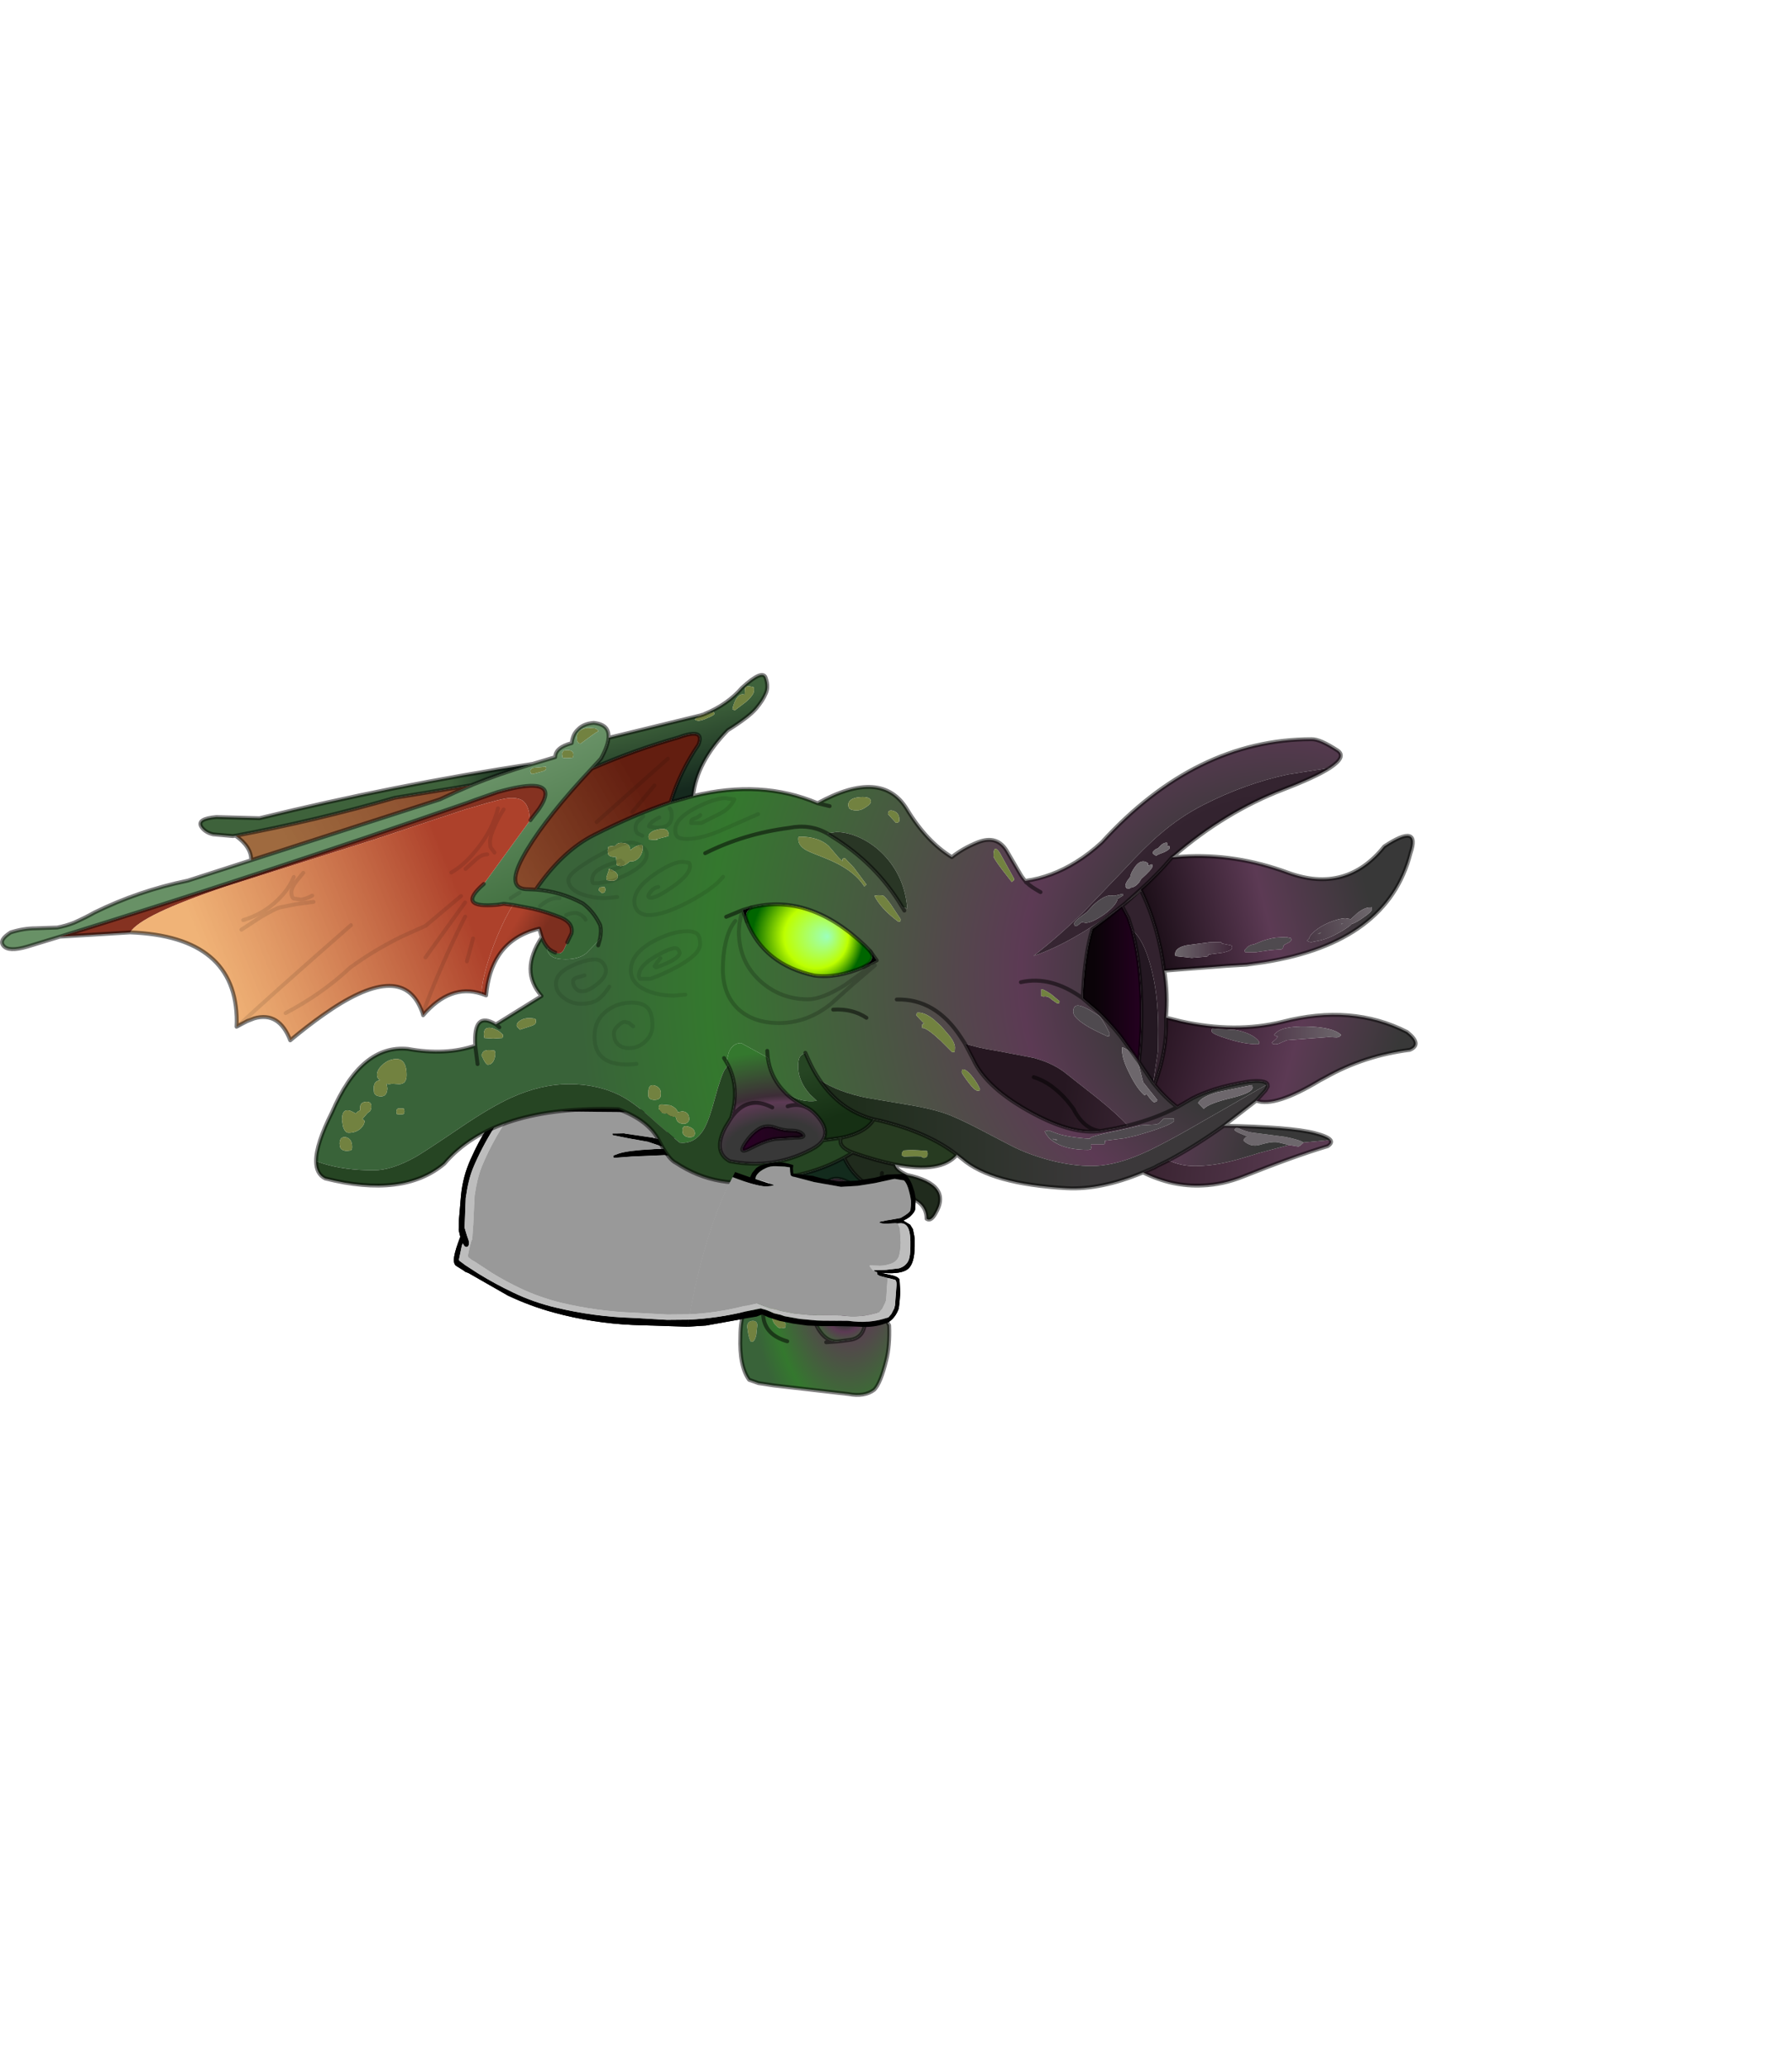 <?xml version="1.0" encoding="UTF-8" standalone="no"?>
<svg xmlns:xlink="http://www.w3.org/1999/xlink" height="531.5px" width="460.6px" xmlns="http://www.w3.org/2000/svg">
  <g transform="matrix(1.0, 0.0, 0.0, 1.0, 193.65, 334.05)">
    <use height="186.05" transform="matrix(1.0, 0.0, 0.0, 1.0, -193.65, -161.05)" width="364.35" xlink:href="#shape0"/>
  </g>
  <defs>
    <g id="shape0" transform="matrix(1.0, 0.0, 0.0, 1.0, 193.65, 161.05)">
      <path d="M-5.35 -31.5 L-9.25 -33.1 Q-15.3 -35.7 -19.25 -36.6 L-22.85 -37.15 -31.2 -36.8 -35.2 -36.5 -35.9 -36.5 -36.05 -36.95 -35.8 -37.1 -34.6 -37.55 Q-32.1 -38.35 -25.95 -38.65 L-25.4 -38.7 -22.6 -38.75 -22.65 -39.0 -22.65 -39.05 -24.05 -39.55 -27.15 -40.6 -31.95 -41.45 -36.2 -42.3 -36.25 -42.7 -35.4 -42.7 -33.05 -42.75 -33.15 -42.7 -26.0 -41.65 Q-23.6 -41.1 -22.35 -40.55 L-22.3 -40.75 -22.2 -41.7 -22.1 -45.9 -22.2 -46.45 -22.45 -47.9 -22.35 -48.1 -23.95 -48.1 -40.25 -48.25 -41.25 -48.3 -58.95 -48.5 -61.7 -48.65 -63.25 -48.8 -63.8 -48.6 -66.45 -44.55 Q-69.9 -39.05 -72.1 -33.75 -73.35 -30.6 -73.95 -26.1 L-74.25 -18.5 -73.65 -16.5 Q-73.1 -15.05 -73.1 -14.65 -73.1 -13.55 -73.85 -13.55 -74.3 -13.6 -74.7 -14.5 L-74.95 -13.9 -75.7 -10.3 -75.6 -10.0 -74.3 -9.05 -74.05 -8.85 -70.65 -6.65 Q-66.25 -3.95 -61.7 -1.8 -56.5 0.7 -50.75 2.05 -40.95 4.4 -30.9 4.7 L-22.2 5.2 -16.65 5.15 -16.9 6.95 -30.95 6.5 Q-41.3 6.05 -51.35 3.3 -57.4 1.65 -63.1 -1.05 L-73.25 -6.85 -74.15 -7.2 -74.35 -7.4 -76.5 -8.75 -76.55 -8.8 Q-77.0 -9.25 -77.0 -10.25 -76.95 -11.7 -75.9 -14.65 L-75.35 -16.15 -75.75 -17.9 -75.7 -20.4 -75.15 -26.8 Q-74.7 -31.6 -72.7 -36.05 -70.65 -40.65 -68.75 -43.55 -66.9 -46.5 -65.3 -47.95 L-63.7 -49.4 -63.55 -49.25 -62.95 -49.35 -52.9 -49.35 -44.1 -49.2 -23.4 -48.8 -21.1 -48.7 -20.85 -48.5 -20.85 -48.25 -20.95 -48.2 -20.8 -47.8 -20.4 -44.95 -20.35 -42.25 Q-20.4 -40.4 -20.75 -39.35 L-21.05 -38.55 -19.05 -38.2 -15.2 -37.15 Q-12.0 -36.1 -7.3 -33.9 L-4.7 -32.8 -5.35 -31.5" fill="#000000" fill-rule="evenodd" stroke="none"/>
      <path d="M-61.7 -48.65 L-58.95 -48.5 -41.25 -48.3 -40.25 -48.25 -23.95 -48.1 -22.35 -48.1 -22.45 -47.9 -22.2 -46.45 -22.1 -45.9 -22.2 -41.7 -22.3 -40.75 -22.35 -40.55 Q-23.6 -41.1 -26.0 -41.65 L-33.15 -42.7 -33.05 -42.75 -35.4 -42.7 -36.25 -42.7 -36.2 -42.3 -31.95 -41.45 -27.15 -40.6 -24.05 -39.55 -22.65 -39.05 -22.65 -39.0 -22.6 -38.75 -25.4 -38.7 -25.95 -38.65 Q-32.1 -38.35 -34.6 -37.55 L-35.8 -37.1 -36.05 -36.95 -35.9 -36.5 -35.2 -36.5 -31.2 -36.8 -22.85 -37.15 -19.25 -36.6 Q-15.3 -35.7 -9.25 -33.1 L-5.35 -31.5 Q-8.9 -24.8 -11.5 -16.35 -14.6 -6.45 -16.35 3.75 L-22.2 3.8 -30.55 3.35 Q-40.15 3.0 -49.55 0.75 -55.0 -0.6 -59.95 -2.95 -63.65 -4.7 -67.15 -6.85 L-71.8 -9.9 -72.1 -10.05 Q-73.4 -10.85 -73.4 -11.25 L-72.9 -13.6 -72.6 -14.75 -72.4 -15.35 -72.35 -15.25 -72.2 -16.4 -72.05 -18.8 -72.0 -19.15 -72.0 -19.25 -71.65 -26.65 Q-71.05 -31.05 -69.85 -34.1 -67.75 -39.25 -64.4 -44.65 L-61.8 -48.6 -61.7 -48.65" fill="#999999" fill-rule="evenodd" stroke="none"/>
      <path d="M-16.65 5.15 L-22.2 5.2 -30.9 4.7 Q-40.95 4.4 -50.75 2.05 -56.5 0.7 -61.7 -1.8 -66.25 -3.95 -70.65 -6.65 L-74.05 -8.85 -74.3 -9.05 -75.6 -10.0 -75.7 -10.3 -74.95 -13.9 -74.7 -14.5 Q-74.3 -13.6 -73.85 -13.55 -73.1 -13.55 -73.1 -14.65 -73.1 -15.05 -73.65 -16.5 L-74.25 -18.5 -73.95 -26.1 Q-73.35 -30.6 -72.1 -33.75 -69.9 -39.05 -66.45 -44.55 L-63.8 -48.6 -63.25 -48.8 -61.7 -48.65 -61.8 -48.6 -64.4 -44.65 Q-67.75 -39.25 -69.85 -34.1 -71.05 -31.05 -71.65 -26.65 L-72.0 -19.25 -72.0 -19.15 -72.05 -18.8 -72.2 -16.4 -72.35 -15.25 -72.4 -15.35 -72.6 -14.75 -72.9 -13.6 -73.4 -11.25 Q-73.4 -10.85 -72.1 -10.05 L-71.8 -9.9 -67.15 -6.85 Q-63.65 -4.7 -59.95 -2.95 -55.0 -0.6 -49.55 0.75 -40.15 3.0 -30.55 3.35 L-22.2 3.8 -16.35 3.75 -16.65 5.15" fill="#bdbdbd" fill-rule="evenodd" stroke="none"/>
      <path d="M37.1 -19.6 L36.45 -19.65 34.4 -19.55 33.55 -19.55 33.2 -19.6 33.05 -19.6 32.45 -19.8 32.4 -19.95 32.85 -20.1 33.5 -20.2 33.6 -20.2 33.65 -20.25 34.4 -20.4 35.1 -20.5 37.85 -21.0 38.35 -21.3 Q40.0 -22.25 40.35 -22.95 L40.5 -24.6 Q40.55 -25.9 40.05 -27.7 39.55 -29.85 38.7 -30.65 L36.35 -31.05 35.95 -31.0 31.4 -30.0 31.15 -29.95 26.75 -29.25 22.5 -29.0 15.5 -30.25 15.35 -30.3 10.6 -31.55 Q9.65 -31.65 9.55 -32.15 9.4 -32.85 9.4 -33.75 L9.4 -34.0 8.05 -34.2 5.9 -34.3 Q4.3 -34.4 3.05 -33.75 1.7 -33.1 1.1 -32.35 0.6 -31.8 0.55 -31.2 L0.55 -31.0 Q2.15 -30.45 4.1 -29.85 L5.15 -29.5 5.2 -29.4 4.3 -29.2 3.3 -29.1 Q0.8 -29.15 -5.35 -31.5 L-4.7 -32.8 -0.85 -31.45 -0.35 -32.55 0.7 -33.8 1.4 -34.3 Q5.55 -35.9 9.05 -34.95 L10.2 -34.6 10.25 -34.5 10.15 -33.75 10.2 -33.05 10.25 -32.4 10.6 -32.35 15.45 -31.8 15.65 -31.7 Q19.25 -30.65 22.5 -30.4 L26.75 -30.6 27.0 -30.65 31.2 -31.35 31.4 -31.4 34.3 -32.15 38.75 -32.3 Q39.95 -31.7 40.85 -29.4 L41.4 -27.7 41.7 -26.05 41.6 -23.55 Q41.65 -22.65 40.25 -21.35 39.55 -20.8 38.5 -20.3 L38.65 -20.25 40.3 -19.25 41.0 -18.1 41.45 -15.8 41.45 -13.7 Q41.4 -9.35 39.8 -7.95 38.45 -6.75 34.8 -6.8 L33.05 -6.9 33.05 -6.8 33.2 -6.8 33.7 -6.7 34.75 -6.45 Q37.25 -6.0 37.55 -5.15 L37.75 -1.85 37.55 0.7 37.35 2.3 Q36.5 4.65 34.7 5.8 31.75 7.1 28.3 7.0 23.05 6.75 17.75 6.8 L13.85 6.65 10.2 6.15 8.0 5.7 6.7 5.45 3.9 4.55 2.25 3.8 0.8 4.35 -1.9 4.8 -12.2 6.65 -16.9 6.95 -16.65 5.15 Q-9.15 4.8 -1.85 3.0 L1.9 2.25 2.5 2.45 Q3.25 2.55 5.3 3.5 L7.0 3.9 8.0 4.25 11.9 4.95 16.2 5.35 17.8 5.4 24.45 5.45 Q29.9 6.25 34.7 4.55 L35.45 3.7 36.2 2.25 36.4 1.45 36.8 -3.85 Q36.8 -4.85 36.45 -5.1 L35.1 -5.45 34.4 -5.6 32.5 -6.1 31.8 -6.5 31.85 -6.8 31.75 -7.0 31.8 -7.05 31.65 -7.1 31.55 -7.15 31.4 -7.2 31.35 -7.2 31.0 -7.45 30.95 -7.55 34.1 -7.65 37.45 -8.05 Q39.2 -8.6 39.85 -10.05 40.35 -11.1 40.35 -13.7 40.4 -16.3 40.1 -17.45 39.6 -19.65 37.9 -19.65 L37.1 -19.6" fill="#000000" fill-rule="evenodd" stroke="none"/>
      <path d="M0.55 -31.2 Q0.6 -31.8 1.1 -32.35 1.7 -33.1 3.05 -33.75 4.3 -34.4 5.9 -34.3 L8.05 -34.2 9.4 -34.0 9.4 -33.75 Q9.4 -32.85 9.55 -32.15 9.65 -31.65 10.6 -31.55 L15.35 -30.3 15.5 -30.25 22.5 -29.0 26.75 -29.25 31.15 -29.95 31.4 -30.0 35.95 -31.0 36.35 -31.05 38.7 -30.65 Q39.55 -29.85 40.05 -27.7 40.55 -25.9 40.5 -24.6 L40.35 -22.95 Q40.0 -22.25 38.35 -21.3 L37.85 -21.0 35.1 -20.5 34.4 -20.4 33.65 -20.25 33.6 -20.2 33.5 -20.2 32.85 -20.1 32.4 -19.95 32.45 -19.8 33.05 -19.6 33.2 -19.6 33.55 -19.55 34.4 -19.55 36.45 -19.65 37.1 -19.6 37.65 -18.3 37.85 -14.65 Q37.75 -12.1 37.35 -11.05 36.7 -9.6 35.05 -9.15 33.4 -8.6 31.8 -8.75 L29.95 -8.8 29.85 -8.6 30.7 -7.55 31.35 -7.2 31.4 -7.2 31.55 -7.15 31.65 -7.1 31.75 -7.0 31.85 -6.8 31.8 -6.5 32.5 -6.1 34.4 -5.6 34.45 -5.05 34.1 0.15 33.8 0.95 33.1 2.35 32.4 3.15 Q27.75 4.8 22.55 4.05 L16.15 3.95 14.6 3.95 10.5 3.55 6.8 2.85 5.85 2.55 4.2 2.2 1.5 1.15 0.9 0.9 -2.65 1.7 Q-9.4 3.4 -16.35 3.75 -14.6 -6.45 -11.5 -16.35 -8.9 -24.8 -5.35 -31.5 0.8 -29.15 3.3 -29.1 L4.3 -29.2 5.2 -29.4 5.15 -29.5 4.1 -29.85 4.25 -29.9 4.2 -30.0 0.55 -31.2" fill="#999999" fill-rule="evenodd" stroke="none"/>
      <path d="M37.1 -19.6 L37.9 -19.65 Q39.6 -19.65 40.1 -17.45 40.4 -16.3 40.35 -13.7 40.35 -11.1 39.85 -10.05 39.2 -8.6 37.45 -8.05 L34.1 -7.65 30.95 -7.55 31.0 -7.45 31.35 -7.2 30.7 -7.55 29.85 -8.6 29.95 -8.8 31.8 -8.75 Q33.4 -8.6 35.05 -9.15 36.7 -9.6 37.35 -11.05 37.75 -12.1 37.85 -14.65 L37.65 -18.3 37.1 -19.6 M31.65 -7.1 L31.8 -7.05 31.75 -7.0 31.65 -7.1 M34.4 -5.6 L35.1 -5.45 36.45 -5.1 Q36.8 -4.85 36.8 -3.85 L36.4 1.45 36.2 2.25 35.45 3.7 34.7 4.55 Q29.9 6.25 24.45 5.45 L17.8 5.4 16.2 5.35 11.9 4.95 8.0 4.25 7.0 3.9 5.3 3.5 Q3.25 2.55 2.5 2.45 L1.9 2.25 -1.85 3.0 Q-9.15 4.8 -16.65 5.15 L-16.35 3.75 Q-9.4 3.4 -2.65 1.7 L0.9 0.9 1.5 1.15 4.2 2.2 5.85 2.55 6.8 2.85 10.5 3.55 14.6 3.95 16.15 3.95 22.55 4.05 Q27.75 4.8 32.4 3.15 L33.1 2.35 33.8 0.95 34.1 0.15 34.45 -5.05 34.4 -5.6 M4.1 -29.85 Q2.15 -30.45 0.55 -31.0 L0.55 -31.2 4.2 -30.0 4.25 -29.9 4.1 -29.85" fill="#bdbdbd" fill-rule="evenodd" stroke="none"/>
      <path d="M-5.35 -31.5 L-9.25 -33.1 Q-15.3 -35.7 -19.25 -36.6 L-22.85 -37.15 -31.2 -36.8 -35.2 -36.5 -35.9 -36.5 -36.05 -36.95 -35.8 -37.1 -34.6 -37.55 Q-32.1 -38.35 -25.95 -38.65 L-25.4 -38.7 -22.6 -38.75 -22.65 -39.0 -22.65 -39.05 -24.05 -39.55 -27.15 -40.6 -31.95 -41.45 -36.2 -42.3 -36.25 -42.7 -35.4 -42.7 -33.05 -42.75 -33.15 -42.7 -26.0 -41.65 Q-23.6 -41.1 -22.35 -40.55 L-22.3 -40.75 -22.2 -41.7 -22.1 -45.9 -22.2 -46.45 -22.45 -47.9 -22.35 -48.1 -23.95 -48.1 -40.25 -48.25 -41.25 -48.3 -58.95 -48.5 -61.7 -48.65 -63.25 -48.8 -63.8 -48.6 -66.45 -44.55 Q-69.9 -39.05 -72.1 -33.75 -73.35 -30.6 -73.95 -26.1 L-74.25 -18.5 -73.65 -16.5 Q-73.1 -15.05 -73.1 -14.65 -73.1 -13.55 -73.85 -13.55 -74.3 -13.6 -74.7 -14.5 L-74.95 -13.9 -75.7 -10.3 -75.6 -10.0 -74.3 -9.05 -74.05 -8.85 -70.65 -6.65 Q-66.25 -3.95 -61.7 -1.8 -56.5 0.7 -50.75 2.05 -40.95 4.4 -30.9 4.7 L-22.2 5.2 -16.65 5.15 -16.9 6.95 -30.95 6.5 Q-41.3 6.05 -51.35 3.3 -57.4 1.65 -63.1 -1.05 L-73.25 -6.85 -74.15 -7.2 -74.35 -7.4 -76.5 -8.75 -76.55 -8.8 Q-77.0 -9.25 -77.0 -10.25 -76.95 -11.7 -75.9 -14.65 L-75.35 -16.15 -75.75 -17.9 -75.7 -20.4 -75.15 -26.8 Q-74.7 -31.6 -72.7 -36.05 -70.65 -40.65 -68.75 -43.55 -66.9 -46.5 -65.3 -47.95 L-63.7 -49.4 -63.55 -49.25 -62.95 -49.35 -52.9 -49.35 -44.1 -49.2 -23.4 -48.8 -21.1 -48.7 -20.85 -48.5 -20.85 -48.25 -20.95 -48.2 -20.8 -47.8 -20.4 -44.95 -20.35 -42.25 Q-20.4 -40.4 -20.75 -39.35 L-21.05 -38.55 -19.05 -38.2 -15.2 -37.15 Q-12.0 -36.1 -7.3 -33.9 L-4.7 -32.8 -5.35 -31.5" fill="#000000" fill-rule="evenodd" stroke="none"/>
      <path d="M-61.7 -48.65 L-58.95 -48.5 -41.25 -48.3 -40.25 -48.25 -23.95 -48.1 -22.35 -48.1 -22.45 -47.9 -22.2 -46.45 -22.1 -45.9 -22.2 -41.7 -22.3 -40.75 -22.35 -40.55 Q-23.6 -41.1 -26.0 -41.65 L-33.15 -42.7 -33.05 -42.75 -35.4 -42.7 -36.25 -42.7 -36.2 -42.3 -31.95 -41.45 -27.15 -40.6 -24.05 -39.55 -22.65 -39.05 -22.65 -39.0 -22.6 -38.75 -25.4 -38.7 -25.95 -38.65 Q-32.1 -38.35 -34.6 -37.55 L-35.8 -37.1 -36.05 -36.95 -35.9 -36.5 -35.2 -36.5 -31.2 -36.8 -22.85 -37.15 -19.25 -36.6 Q-15.3 -35.7 -9.25 -33.1 L-5.35 -31.5 Q-8.9 -24.8 -11.5 -16.35 -14.6 -6.45 -16.35 3.75 L-22.2 3.8 -30.55 3.35 Q-40.15 3.0 -49.55 0.75 -55.0 -0.6 -59.95 -2.95 -63.65 -4.7 -67.15 -6.85 L-71.8 -9.9 -72.1 -10.05 Q-73.4 -10.85 -73.4 -11.25 L-72.9 -13.6 -72.6 -14.75 -72.4 -15.35 -72.35 -15.25 -72.2 -16.4 -72.05 -18.8 -72.0 -19.15 -72.0 -19.25 -71.65 -26.65 Q-71.05 -31.05 -69.85 -34.1 -67.75 -39.25 -64.4 -44.65 L-61.8 -48.6 -61.7 -48.65" fill="#999999" fill-rule="evenodd" stroke="none"/>
      <path d="M-16.65 5.15 L-22.2 5.2 -30.9 4.7 Q-40.95 4.4 -50.75 2.05 -56.5 0.7 -61.7 -1.8 -66.25 -3.95 -70.65 -6.65 L-74.05 -8.85 -74.3 -9.05 -75.6 -10.0 -75.7 -10.3 -74.95 -13.9 -74.7 -14.5 Q-74.3 -13.6 -73.85 -13.55 -73.1 -13.55 -73.1 -14.65 -73.1 -15.05 -73.65 -16.5 L-74.25 -18.5 -73.95 -26.1 Q-73.35 -30.6 -72.1 -33.75 -69.9 -39.05 -66.45 -44.55 L-63.8 -48.6 -63.25 -48.8 -61.7 -48.65 -61.8 -48.6 -64.4 -44.65 Q-67.75 -39.25 -69.85 -34.1 -71.05 -31.05 -71.65 -26.65 L-72.0 -19.25 -72.0 -19.15 -72.05 -18.8 -72.2 -16.4 -72.35 -15.25 -72.4 -15.35 -72.6 -14.75 -72.9 -13.6 -73.4 -11.25 Q-73.4 -10.85 -72.1 -10.05 L-71.8 -9.9 -67.15 -6.85 Q-63.65 -4.7 -59.95 -2.95 -55.0 -0.6 -49.55 0.75 -40.15 3.0 -30.55 3.35 L-22.2 3.8 -16.35 3.75 -16.65 5.15" fill="#bdbdbd" fill-rule="evenodd" stroke="none"/>
      <path d="M-15.5 -129.45 Q2.05 -133.75 16.5 -127.6 33.05 -136.7 39.5 -126.0 44.5 -117.75 51.0 -113.75 53.8 -116.0 57.65 -117.55 62.75 -119.6 65.3 -115.05 L68.45 -109.65 Q69.0 -108.65 69.85 -107.65 L70.0 -107.65 Q76.7 -108.6 82.95 -112.5 86.35 -114.6 89.55 -117.55 113.65 -144.05 143.5 -144.05 145.65 -144.1 150.15 -141.15 152.5 -139.55 148.2 -136.7 L137.4 -135.0 Q126.35 -132.65 115.6 -127.15 109.7 -124.15 104.45 -119.6 100.75 -116.45 95.2 -110.45 L85.1 -99.9 Q78.8 -93.65 72.0 -88.35 81.15 -91.4 93.2 -100.1 L95.55 -101.85 94.75 -101.2 91.35 -98.45 87.1 -95.25 87.0 -94.8 86.85 -94.25 86.7 -93.8 Q84.95 -86.8 84.65 -77.45 L88.55 -74.1 Q91.4 -71.4 94.3 -67.8 L99.1 -61.15 100.05 -59.7 102.75 -55.7 103.1 -55.3 Q105.75 -51.95 108.95 -49.5 L113.0 -51.85 Q115.4 -53.05 118.6 -54.1 122.25 -55.25 127.15 -56.05 131.65 -56.55 132.15 -55.35 L129.8 -54.05 111.85 -43.75 Q106.3 -40.6 102.25 -38.6 100.05 -37.55 98.3 -36.85 92.05 -34.35 86.85 -34.35 82.35 -34.35 76.95 -35.65 71.9 -36.9 67.4 -39.0 66.25 -39.55 57.65 -44.05 51.95 -47.0 48.75 -48.05 45.05 -49.25 39.15 -50.2 L29.3 -51.85 Q21.85 -53.3 17.0 -56.5 15.3 -59.0 13.95 -62.1 L13.35 -63.45 Q12.55 -63.1 12.25 -62.8 11.5 -62.1 11.5 -59.95 11.5 -56.15 14.55 -52.75 L16.3 -51.1 Q12.1 -50.55 8.7 -53.0 L8.6 -52.8 7.4 -54.05 Q4.35 -57.5 3.7 -62.15 L2.8 -62.7 -3.15 -65.95 Q-5.4 -65.95 -6.35 -63.5 L-6.95 -61.1 -6.5 -60.3 -7.35 -59.15 Q-8.35 -57.45 -9.85 -51.9 -11.35 -46.25 -12.65 -43.95 -14.75 -40.3 -18.25 -40.3 L-18.95 -40.35 -24.65 -45.2 Q-30.15 -50.3 -33.8 -52.25 -39.75 -55.4 -47.4 -55.4 -54.55 -55.4 -62.2 -51.95 -67.4 -49.6 -75.15 -44.35 -84.3 -38.15 -86.8 -36.7 -92.95 -33.25 -97.6 -33.25 -105.05 -33.25 -110.65 -35.0 L-112.4 -35.6 Q-112.45 -39.95 -108.3 -48.2 -100.8 -65.65 -88.8 -64.45 -79.1 -62.7 -71.5 -65.3 -72.05 -74.35 -66.2 -70.75 L-54.45 -78.05 Q-60.15 -84.45 -54.4 -93.15 -53.9 -91.8 -53.2 -90.9 L-52.65 -90.25 -53.05 -90.1 Q-52.75 -88.85 -51.85 -88.25 -50.8 -87.5 -48.3 -87.5 -44.9 -87.5 -43.0 -89.0 L-39.45 -92.65 Q-39.0 -94.8 -39.4 -96.3 L-39.65 -96.8 Q-41.25 -99.9 -43.85 -101.85 -49.6 -104.95 -55.95 -105.4 -49.1 -115.35 -40.95 -119.45 -30.45 -124.75 -21.3 -127.85 L-15.5 -129.45 M27.45 -0.4 L27.45 -0.3 27.4 -0.35 27.45 -0.4 M-39.9 -91.05 L-39.45 -92.65 -39.9 -91.05 M36.05 -125.6 Q34.6 -126.1 34.6 -124.8 L35.5 -123.8 36.65 -122.55 37.25 -122.7 37.35 -122.75 37.5 -123.0 37.5 -123.4 Q37.5 -125.1 36.05 -125.6 M29.0 -126.65 Q30.2 -127.45 30.2 -128.05 30.2 -129.4 27.3 -129.15 24.35 -128.9 24.35 -127.05 L24.55 -126.4 Q25.0 -125.75 26.55 -125.75 27.75 -125.75 29.0 -126.65 M16.5 -127.6 L19.6 -126.85 16.5 -127.6 M13.45 -115.6 Q14.4 -115.05 18.05 -113.65 25.7 -110.7 28.5 -106.2 L29.05 -106.7 25.85 -111.0 23.5 -113.5 23.0 -113.35 22.9 -113.3 22.9 -112.7 Q22.15 -113.25 21.15 -114.5 L19.35 -116.6 Q16.7 -119.05 11.7 -119.0 L11.55 -118.75 11.55 -118.3 Q11.55 -116.75 13.45 -115.6 M18.95 -119.85 Q14.5 -122.35 9.15 -121.25 -2.45 -119.75 -12.4 -114.75 -2.45 -119.75 9.15 -121.25 14.5 -122.35 18.95 -119.85 L19.95 -119.2 Q31.55 -112.15 38.25 -100.9 L39.0 -100.7 39.55 -100.55 Q38.9 -108.7 33.5 -114.35 30.8 -117.15 27.35 -118.75 24.15 -120.2 21.3 -120.2 L18.95 -119.85 M38.8 -100.0 L38.25 -100.9 38.8 -100.0 M63.3 -114.9 Q61.7 -117.25 61.7 -114.0 61.7 -113.5 63.95 -110.5 L66.4 -107.35 66.95 -107.8 67.0 -108.2 63.3 -114.9 M32.1 -103.95 L31.1 -103.8 Q32.8 -100.45 37.25 -97.15 38.0 -97.15 37.7 -97.35 L37.8 -97.4 37.8 -97.85 35.2 -101.75 Q33.65 -103.9 33.15 -103.9 L32.1 -103.95 M73.8 -104.75 Q71.35 -106.1 70.35 -107.1 L70.1 -107.25 70.05 -107.35 69.85 -107.65 70.05 -107.35 70.1 -107.25 70.35 -107.1 Q71.35 -106.1 73.8 -104.75 M78.1 -76.15 Q78.8 -76.15 78.65 -76.5 L78.7 -76.7 76.55 -78.5 Q74.6 -79.8 74.0 -79.8 L74.0 -78.05 74.55 -77.9 Q75.65 -78.15 76.65 -77.15 L78.1 -76.15 M36.85 -77.15 Q46.85 -77.4 53.35 -67.4 L54.35 -65.85 53.35 -67.4 Q46.85 -77.4 36.85 -77.15 M56.2 -57.4 Q54.6 -59.4 53.7 -59.15 L53.6 -58.95 53.55 -58.45 Q53.55 -58.15 55.15 -56.0 56.85 -53.7 57.65 -53.7 58.1 -53.7 58.2 -53.85 L58.25 -54.05 Q57.65 -55.6 56.2 -57.4 M51.1 -63.6 L51.7 -63.7 51.75 -63.85 51.8 -64.8 Q51.8 -66.0 50.4 -67.8 L48.25 -70.3 46.25 -72.1 Q43.8 -74.0 42.05 -73.75 L41.95 -73.5 41.9 -73.05 42.55 -72.35 43.9 -70.95 43.5 -70.85 Q43.35 -70.75 43.35 -70.35 43.35 -69.6 43.6 -69.85 44.9 -69.6 48.15 -66.55 L51.1 -63.6 M54.35 -65.85 L56.45 -61.85 Q59.85 -54.3 71.9 -47.85 82.25 -42.3 89.2 -43.35 L93.1 -44.05 96.25 -44.75 Q93.6 -47.6 88.55 -51.7 L80.6 -57.95 Q77.25 -60.75 72.0 -62.15 L62.55 -63.95 Q57.45 -64.75 54.35 -65.85 M30.05 -89.55 L28.65 -91.0 Q14.4 -104.55 -0.55 -100.8 L-2.75 -100.15 -1.7 -97.2 Q2.75 -86.1 15.7 -83.3 21.5 -82.55 28.35 -85.5 L31.7 -87.2 30.05 -89.55 M-7.0 -98.4 L-2.75 -100.15 -7.0 -98.4 M31.25 -85.95 L25.2 -80.75 19.85 -75.95 Q13.75 -71.1 6.6 -71.1 -0.15 -71.1 -4.1 -74.9 -7.85 -78.6 -7.85 -84.95 -7.85 -88.65 -7.15 -91.7 -6.3 -95.4 -4.65 -97.35 -6.3 -95.4 -7.15 -91.7 -7.85 -88.65 -7.85 -84.95 -7.85 -78.6 -4.1 -74.9 -0.15 -71.1 6.6 -71.1 13.75 -71.1 19.85 -75.95 L25.2 -80.75 31.25 -85.95 M29.8 -85.4 L23.5 -80.85 Q17.65 -77.2 14.05 -77.2 6.95 -77.2 1.75 -81.9 -3.75 -86.9 -3.75 -94.7 L-3.6 -96.6 -3.15 -98.85 -3.6 -96.6 -3.75 -94.7 Q-3.75 -86.9 1.75 -81.9 6.95 -77.2 14.05 -77.2 17.65 -77.2 23.5 -80.85 L29.8 -85.4 M96.25 -44.75 Q103.4 -46.55 108.95 -49.5 103.4 -46.55 96.25 -44.75 M3.55 -63.95 L3.7 -62.15 3.55 -63.95 M29.05 -72.45 Q25.45 -74.85 20.5 -74.55 25.45 -74.85 29.05 -72.45 M77.5 -42.9 L75.95 -43.5 74.85 -43.3 Q75.7 -41.35 77.85 -40.2 80.85 -38.5 86.1 -38.5 L86.75 -38.65 86.85 -39.15 86.75 -39.55 86.8 -39.95 90.15 -39.95 90.3 -40.1 90.35 -40.5 90.35 -40.85 95.45 -41.5 98.5 -42.2 101.7 -43.15 Q108.15 -45.2 108.15 -46.1 L108.05 -46.55 107.95 -46.55 105.4 -46.5 104.45 -45.5 Q103.95 -45.0 102.8 -45.0 L99.5 -44.8 96.75 -44.15 93.65 -43.45 92.35 -43.2 Q86.5 -41.9 86.5 -41.5 L86.5 -41.35 Q80.4 -41.75 77.5 -42.9 M77.7 -41.05 L77.05 -41.25 76.9 -41.35 78.1 -41.1 78.1 -41.05 77.7 -41.05 M123.1 -51.9 Q127.4 -53.0 128.15 -54.05 L128.3 -54.45 128.2 -55.0 128.1 -55.15 119.85 -53.45 119.15 -53.3 Q115.05 -52.1 114.3 -50.55 L115.75 -49.05 Q117.1 -50.5 123.1 -51.9 M91.5 -68.0 L91.55 -68.45 Q89.6 -72.45 88.7 -73.05 85.05 -75.45 83.6 -75.6 82.2 -75.75 82.2 -73.95 82.2 -72.6 85.4 -70.55 87.0 -69.5 90.95 -67.7 91.65 -67.7 91.4 -67.9 L91.5 -68.0 M94.8 -64.9 L94.75 -64.15 Q94.75 -61.8 96.75 -57.95 98.6 -54.2 100.55 -52.5 L101.05 -52.9 101.1 -52.85 Q102.55 -50.75 103.05 -50.75 L103.65 -50.95 103.8 -51.35 101.95 -53.65 100.3 -55.75 100.25 -55.7 100.0 -56.55 99.15 -59.95 Q97.95 -63.7 94.8 -64.9 M84.65 -77.45 Q76.55 -83.35 68.75 -81.6 76.55 -83.35 84.65 -77.45 M-35.2 -112.5 Q-37.8 -111.65 -39.0 -111.0 -41.45 -109.8 -41.45 -107.9 -41.45 -107.15 -41.1 -107.05 L-39.8 -107.05 -36.3 -107.65 -39.8 -107.05 -41.1 -107.05 Q-41.45 -107.15 -41.45 -107.9 -41.45 -109.8 -39.0 -111.0 -37.8 -111.65 -35.2 -112.5 L-35.15 -111.8 -34.85 -111.55 -34.25 -111.45 -34.05 -111.45 Q-33.3 -111.5 -32.5 -112.05 L-31.75 -112.65 -31.35 -112.65 Q-30.2 -112.65 -29.25 -113.8 -28.45 -114.9 -28.45 -116.1 L-28.45 -116.35 -28.5 -116.65 -28.6 -116.85 -29.15 -116.85 Q-30.35 -117.5 -31.65 -117.5 L-32.95 -117.3 -31.65 -117.5 Q-30.35 -117.5 -29.15 -116.85 -30.35 -116.65 -31.65 -115.5 -31.7 -117.0 -32.95 -117.3 L-33.7 -117.4 Q-34.95 -117.5 -35.4 -116.7 L-37.25 -116.45 -37.45 -115.45 -37.45 -115.4 -37.35 -114.55 Q-37.05 -113.8 -35.75 -113.8 L-35.35 -113.85 -35.25 -113.2 -35.2 -112.5 M-35.0 -103.5 L-38.05 -103.2 Q-41.1 -103.2 -43.75 -104.1 -47.55 -105.4 -47.55 -107.9 -47.55 -109.75 -40.5 -113.75 L-37.45 -115.4 -40.5 -113.75 Q-47.55 -109.75 -47.55 -107.9 -47.55 -105.4 -43.75 -104.1 -41.1 -103.2 -38.05 -103.2 L-35.0 -103.5 M-35.2 -108.05 L-32.35 -109.35 Q-27.4 -111.95 -27.4 -114.45 -27.4 -115.45 -28.45 -116.35 -27.4 -115.45 -27.4 -114.45 -27.4 -111.95 -32.35 -109.35 L-35.2 -108.05 Q-34.85 -108.35 -34.85 -108.9 -34.85 -109.35 -35.5 -109.95 L-36.4 -110.5 -37.15 -110.7 Q-37.15 -110.25 -37.45 -109.55 L-37.8 -108.5 -37.7 -107.95 -37.6 -107.8 -36.45 -107.65 -36.3 -107.65 Q-35.75 -107.65 -35.4 -107.9 L-35.2 -108.05 M-13.65 -124.55 Q-14.25 -123.95 -15.4 -123.55 -16.1 -123.35 -16.0 -122.5 L-13.4 -122.5 -8.35 -125.05 Q-5.85 -126.45 -4.9 -128.6 L-6.15 -128.75 -7.25 -128.9 Q-9.85 -128.9 -14.55 -126.55 -20.1 -123.75 -20.1 -120.7 -20.1 -119.55 -19.55 -119.0 -18.85 -118.4 -17.15 -118.4 -13.25 -118.4 -7.55 -120.95 L1.2 -124.8 -7.55 -120.95 Q-13.25 -118.4 -17.15 -118.4 -18.85 -118.4 -19.55 -119.0 -20.1 -119.55 -20.1 -120.7 -20.1 -123.75 -14.55 -126.55 -9.85 -128.9 -7.25 -128.9 L-6.15 -128.75 -4.9 -128.6 Q-5.85 -126.45 -8.35 -125.05 L-13.4 -122.5 -16.0 -122.5 Q-16.1 -123.35 -15.4 -123.55 -14.25 -123.95 -13.65 -124.55 M-24.2 -123.95 L-25.8 -123.0 Q-26.75 -122.2 -26.85 -121.65 L-25.95 -121.45 -24.9 -121.3 Q-23.05 -121.3 -22.15 -121.9 -21.0 -122.7 -21.0 -124.55 L-21.1 -125.6 -21.55 -126.3 -21.1 -125.6 -21.0 -124.55 Q-21.0 -122.7 -22.15 -121.9 -23.05 -121.3 -24.9 -121.3 L-25.95 -121.45 -26.85 -121.65 Q-26.75 -122.2 -25.8 -123.0 L-24.2 -123.95 M-24.45 -118.15 L-25.1 -118.3 -23.4 -118.75 Q-21.75 -119.1 -21.75 -119.3 -21.75 -121.45 -24.35 -120.9 -26.95 -120.3 -26.95 -119.0 L-26.9 -118.5 -26.85 -118.3 -25.8 -118.2 -24.45 -118.15 M-28.3 -124.25 L-29.7 -122.9 Q-30.3 -122.2 -30.3 -121.3 -30.3 -120.3 -29.7 -119.8 L-28.55 -119.25 -29.7 -119.8 Q-30.3 -120.3 -30.3 -121.3 -30.3 -122.2 -29.7 -122.9 L-28.3 -124.25 M-36.4 -110.5 Q-35.5 -110.7 -34.7 -111.1 -34.25 -111.25 -34.05 -111.45 -34.25 -111.25 -34.7 -111.1 -35.5 -110.7 -36.4 -110.5 M-38.2 -105.9 L-38.3 -106.1 -39.55 -105.95 -39.8 -105.25 -38.9 -104.45 -38.2 -104.75 -38.05 -105.3 Q-38.05 -105.75 -38.2 -105.9 M-24.45 -106.1 Q-25.85 -105.8 -26.7 -104.45 -27.6 -103.1 -25.9 -103.35 -24.4 -103.6 -20.8 -106.1 -16.3 -109.25 -16.3 -111.4 -16.3 -112.05 -16.6 -112.3 L-18.15 -112.55 Q-20.75 -112.55 -25.4 -109.35 -30.6 -105.75 -30.6 -102.35 -30.6 -100.95 -29.75 -99.95 -28.7 -98.85 -26.85 -98.85 -22.95 -98.85 -16.35 -102.4 -10.0 -105.8 -7.8 -108.7 -10.0 -105.8 -16.35 -102.4 -22.95 -98.85 -26.85 -98.85 -28.7 -98.85 -29.75 -99.95 -30.6 -100.95 -30.6 -102.35 -30.6 -105.75 -25.4 -109.35 -20.75 -112.55 -18.15 -112.55 L-16.6 -112.3 Q-16.3 -112.05 -16.3 -111.4 -16.3 -109.25 -20.8 -106.1 -24.4 -103.6 -25.9 -103.35 -27.6 -103.1 -26.7 -104.45 -25.85 -105.8 -24.45 -106.1 M-98.2 -49.65 Q-98.2 -51.0 -99.65 -50.85 -101.1 -50.7 -101.1 -49.3 L-101.1 -48.65 -101.6 -48.4 -102.25 -47.85 -102.85 -48.2 Q-105.75 -49.75 -105.75 -46.2 L-105.5 -44.55 Q-105.0 -42.9 -104.05 -42.9 -102.1 -42.9 -100.9 -44.05 -99.95 -45.0 -99.95 -45.95 L-100.5 -46.45 -99.2 -47.95 -98.55 -48.45 Q-98.2 -48.95 -98.2 -49.65 M-92.95 -61.7 Q-94.4 -61.35 -95.55 -60.15 -96.75 -59.0 -96.75 -57.75 -96.75 -56.9 -95.95 -56.4 -97.6 -56.25 -97.6 -54.25 L-97.5 -53.2 Q-97.15 -52.25 -95.7 -52.25 -94.2 -52.25 -94.1 -54.2 L-94.1 -54.3 -94.1 -54.4 -94.3 -55.5 -93.7 -55.4 -92.8 -55.5 -91.05 -55.4 Q-89.15 -55.4 -89.15 -57.7 -89.15 -62.7 -92.95 -61.7 M-89.8 -49.0 L-89.95 -49.15 -91.25 -49.15 Q-91.75 -49.05 -91.75 -48.35 L-91.7 -47.85 -91.65 -47.7 -90.75 -47.6 -89.95 -47.7 -89.8 -47.9 -89.7 -48.4 -89.8 -49.0 M-7.55 -62.1 L-6.95 -61.1 -7.55 -62.1 M-103.5 -38.35 Q-103.15 -38.55 -103.15 -39.2 -103.15 -41.4 -104.75 -41.75 -106.35 -42.0 -106.35 -40.1 L-106.25 -39.25 Q-105.9 -38.25 -104.45 -38.25 L-103.5 -38.35 M-43.45 -83.35 L-45.35 -82.8 Q-46.35 -82.45 -46.35 -81.75 -46.35 -80.9 -45.8 -80.15 -45.1 -79.25 -44.05 -79.25 -42.45 -79.25 -40.25 -81.05 -37.9 -82.85 -37.9 -84.65 -37.9 -85.4 -38.5 -86.3 -39.35 -87.45 -40.7 -87.45 -43.0 -87.45 -46.35 -85.95 -50.75 -84.05 -50.75 -81.2 -50.75 -79.05 -48.7 -77.55 -46.75 -76.05 -44.35 -76.05 -41.95 -76.05 -40.5 -76.8 -38.75 -77.75 -37.05 -80.45 -38.75 -77.75 -40.5 -76.8 -41.95 -76.05 -44.35 -76.05 -46.75 -76.05 -48.7 -77.55 -50.75 -79.05 -50.75 -81.2 -50.75 -84.05 -46.35 -85.95 -43.0 -87.45 -40.7 -87.45 -39.35 -87.45 -38.5 -86.3 -37.9 -85.4 -37.9 -84.65 -37.9 -82.85 -40.25 -81.05 -42.45 -79.25 -44.05 -79.25 -45.1 -79.25 -45.8 -80.15 -46.35 -80.9 -46.35 -81.75 -46.35 -82.45 -45.35 -82.8 L-43.45 -83.35 M-30.9 -70.25 L-32.0 -71.15 -33.1 -71.4 Q-33.7 -71.4 -34.7 -70.5 -35.85 -69.5 -35.85 -68.45 -35.85 -66.85 -35.0 -65.85 -33.95 -64.65 -31.95 -64.65 -29.5 -64.65 -27.7 -66.45 -25.95 -68.15 -25.95 -70.5 -25.95 -73.5 -27.1 -74.9 -28.4 -76.35 -31.2 -76.35 -34.9 -76.35 -37.6 -74.3 -40.85 -71.9 -40.85 -67.6 -40.85 -63.55 -38.2 -61.8 -35.5 -60.0 -30.05 -60.6 -35.5 -60.0 -38.2 -61.8 -40.85 -63.55 -40.85 -67.6 -40.85 -71.9 -37.6 -74.3 -34.9 -76.35 -31.2 -76.35 -28.4 -76.35 -27.1 -74.9 -25.95 -73.5 -25.95 -70.5 -25.95 -68.15 -27.7 -66.45 -29.5 -64.65 -31.95 -64.65 -33.95 -64.65 -35.0 -65.85 -35.85 -66.85 -35.85 -68.45 -35.85 -69.5 -34.7 -70.5 -33.7 -71.4 -33.1 -71.4 L-32.0 -71.15 -30.9 -70.25 M-23.9 -87.75 L-24.75 -86.7 -25.4 -85.7 Q-25.05 -85.7 -25.05 -85.4 -18.95 -87.5 -18.95 -89.2 -19.3 -90.35 -20.1 -90.35 -21.5 -90.35 -25.05 -88.3 -29.45 -85.8 -29.45 -83.2 L-29.3 -82.7 -29.15 -82.45 -26.5 -82.45 Q-23.0 -83.7 -19.45 -85.65 -13.7 -88.8 -13.7 -91.4 -13.7 -93.15 -14.3 -93.85 -15.05 -94.7 -17.05 -94.7 -20.8 -94.7 -25.65 -92.15 -31.5 -88.95 -31.5 -84.65 -31.5 -81.35 -27.7 -79.6 -24.6 -78.15 -20.4 -78.15 L-17.5 -78.4 -20.4 -78.15 Q-24.6 -78.15 -27.7 -79.6 -31.5 -81.35 -31.5 -84.65 -31.5 -88.95 -25.65 -92.15 -20.8 -94.7 -17.05 -94.7 -15.05 -94.7 -14.3 -93.85 -13.7 -93.15 -13.7 -91.4 -13.7 -88.8 -19.45 -85.65 -23.0 -83.7 -26.5 -82.45 L-29.15 -82.45 -29.3 -82.7 -29.45 -83.2 Q-29.45 -85.8 -25.05 -88.3 -21.5 -90.35 -20.1 -90.35 -19.3 -90.35 -18.95 -89.2 -18.95 -87.5 -25.05 -85.4 -25.05 -85.7 -25.4 -85.7 L-24.75 -86.7 -23.9 -87.75 M-22.95 -50.1 L-23.05 -50.1 Q-24.35 -50.4 -24.35 -49.3 L-24.1 -48.65 Q-23.6 -47.85 -22.8 -47.85 L-22.35 -47.9 Q-21.5 -47.0 -20.25 -47.0 L-20.0 -47.0 -19.7 -46.1 Q-19.2 -45.2 -17.8 -45.2 -17.35 -45.2 -16.95 -45.55 -16.5 -45.95 -16.5 -46.35 -16.5 -48.25 -18.25 -48.4 L-19.45 -48.2 Q-19.7 -49.2 -21.3 -49.95 L-22.95 -50.1 M-25.4 -55.05 Q-27.0 -55.5 -27.0 -53.3 L-27.0 -52.25 Q-26.75 -51.35 -25.4 -51.35 -24.35 -51.35 -23.95 -52.0 -23.8 -52.3 -23.8 -53.1 -23.8 -54.55 -25.4 -55.05 M-66.35 -63.25 L-66.45 -63.85 -66.6 -64.05 -68.0 -64.15 Q-68.9 -64.15 -69.45 -63.75 L-69.9 -62.85 -69.3 -61.6 Q-68.65 -60.4 -68.3 -60.4 -67.2 -60.4 -66.7 -61.6 -66.35 -62.4 -66.35 -63.25 M-65.15 -68.8 L-65.65 -69.15 -66.85 -69.7 Q-69.3 -70.45 -69.3 -68.15 L-69.15 -67.25 -66.85 -67.1 -64.55 -67.25 -64.4 -67.55 -64.35 -68.05 -65.15 -68.8 M-70.9 -60.55 L-71.5 -65.3 -70.9 -60.55 M-65.3 -70.0 L-66.2 -70.75 -65.3 -70.0 M-16.6 -44.45 Q-18.25 -45.0 -18.25 -43.5 L-18.15 -42.75 Q-17.65 -41.75 -16.35 -41.75 -15.05 -41.75 -15.05 -42.75 -15.05 -43.95 -16.6 -44.45 M-60.7 -70.1 L-60.0 -69.4 -56.95 -70.4 Q-55.9 -70.75 -55.9 -71.45 L-55.95 -72.0 -56.1 -72.2 Q-58.5 -72.65 -59.85 -71.8 -60.85 -71.2 -60.85 -70.45 L-60.7 -70.1" fill="url(#gradient0)" fill-rule="evenodd" stroke="none"/>
      <path d="M148.2 -136.7 Q144.6 -134.35 136.25 -131.15 121.2 -125.35 108.2 -114.15 L107.6 -113.7 Q103.8 -109.2 99.5 -105.4 L95.55 -101.85 93.2 -100.1 Q81.15 -91.4 72.0 -88.35 78.8 -93.65 85.1 -99.9 L95.2 -110.45 Q100.75 -116.45 104.45 -119.6 109.7 -124.15 115.6 -127.15 126.35 -132.65 137.4 -135.0 L148.2 -136.7 M87.35 -101.4 L85.7 -99.6 Q82.45 -97.3 82.45 -96.7 82.45 -96.25 82.65 -96.1 L83.05 -96.0 84.5 -97.1 84.5 -97.0 85.4 -96.85 Q87.05 -96.85 90.25 -99.1 93.3 -101.4 93.6 -103.0 L95.0 -103.9 94.9 -104.35 94.8 -104.3 92.8 -103.8 91.8 -103.9 Q90.1 -103.9 87.35 -101.4 M98.05 -111.2 Q96.95 -109.65 96.85 -108.65 L96.55 -108.25 Q95.55 -107.1 95.6 -106.1 L95.85 -106.05 Q95.9 -105.5 96.15 -105.75 L96.6 -105.6 96.95 -105.9 Q98.1 -106.0 99.1 -107.2 L99.7 -108.15 Q102.55 -110.7 102.55 -111.35 L102.55 -111.8 102.4 -111.9 101.45 -111.55 101.4 -112.2 Q99.65 -113.45 98.05 -111.2 M104.2 -116.25 L104.1 -116.1 Q102.65 -115.5 102.6 -114.75 L102.9 -114.45 103.5 -114.1 104.1 -114.45 105.55 -115.0 Q107.0 -115.7 107.0 -116.1 L106.9 -116.6 106.75 -116.55 106.3 -116.65 106.4 -117.0 106.3 -117.5 106.2 -117.45 Q105.3 -117.5 104.2 -116.25" fill="url(#gradient1)" fill-rule="evenodd" stroke="none"/>
      <path d="M87.35 -101.4 Q90.1 -103.9 91.8 -103.9 L92.8 -103.8 94.8 -104.3 94.9 -104.35 95.0 -103.9 93.6 -103.0 Q93.3 -101.4 90.25 -99.1 87.05 -96.85 85.4 -96.85 L84.5 -97.0 84.5 -97.1 83.05 -96.0 82.65 -96.1 Q82.45 -96.25 82.45 -96.7 82.45 -97.3 85.7 -99.6 L87.35 -101.4 M77.7 -41.05 L78.1 -41.05 78.1 -41.1 76.9 -41.35 77.05 -41.25 77.7 -41.05 M77.5 -42.9 Q80.4 -41.75 86.5 -41.35 L86.5 -41.5 Q86.5 -41.9 92.35 -43.2 L93.65 -43.45 96.75 -44.15 99.5 -44.8 102.8 -45.0 Q103.95 -45.0 104.45 -45.5 L105.4 -46.5 107.95 -46.55 108.05 -46.55 108.15 -46.1 Q108.15 -45.2 101.7 -43.15 L98.5 -42.2 95.45 -41.5 90.35 -40.85 90.35 -40.5 90.3 -40.1 90.15 -39.95 86.8 -39.95 86.75 -39.55 86.85 -39.15 86.75 -38.65 86.1 -38.5 Q80.85 -38.5 77.85 -40.2 75.7 -41.35 74.85 -43.3 L75.95 -43.5 77.5 -42.9 M138.0 -92.95 L138.15 -93.0 138.25 -92.5 Q138.25 -92.05 137.2 -91.6 L136.55 -91.25 136.4 -91.15 136.2 -90.85 Q136.2 -90.2 135.7 -90.05 L132.9 -89.85 129.15 -89.3 126.45 -89.3 126.35 -89.35 126.25 -89.85 127.1 -90.75 Q128.0 -91.3 128.55 -91.3 L128.6 -91.3 130.95 -92.25 Q133.55 -93.1 135.0 -93.1 L136.9 -93.2 138.0 -92.95 M121.85 -67.05 Q117.8 -68.3 117.8 -68.95 L117.8 -69.4 117.95 -69.7 123.8 -69.35 Q128.35 -68.5 130.0 -66.3 L130.0 -65.85 Q129.95 -65.65 129.45 -65.65 126.25 -65.65 121.85 -67.05 M91.5 -68.0 L91.4 -67.9 Q91.65 -67.7 90.95 -67.7 87.0 -69.5 85.4 -70.55 82.2 -72.6 82.2 -73.95 82.2 -75.75 83.6 -75.6 85.05 -75.45 88.7 -73.05 89.6 -72.45 91.55 -68.45 L91.5 -68.0" fill="#4f4a4f" fill-rule="evenodd" stroke="none"/>
      <path d="M98.05 -111.2 Q99.65 -113.45 101.4 -112.2 L101.45 -111.55 102.4 -111.9 102.55 -111.8 102.55 -111.35 Q102.55 -110.7 99.7 -108.15 L99.1 -107.2 Q98.1 -106.0 96.95 -105.9 L96.6 -105.6 96.15 -105.75 Q95.9 -105.5 95.85 -106.05 L95.6 -106.1 Q95.55 -107.1 96.55 -108.25 L96.85 -108.65 Q96.95 -109.65 98.05 -111.2 M104.2 -116.25 Q105.3 -117.5 106.2 -117.45 L106.3 -117.5 106.4 -117.0 106.3 -116.65 106.75 -116.55 106.9 -116.6 107.0 -116.1 Q107.0 -115.7 105.55 -115.0 L104.1 -114.45 103.5 -114.1 102.9 -114.45 102.6 -114.75 Q102.65 -115.5 104.1 -116.1 L104.2 -116.25 M123.1 -51.9 Q117.1 -50.5 115.75 -49.05 L114.3 -50.55 Q115.05 -52.1 119.15 -53.3 L119.85 -53.45 128.1 -55.15 128.2 -55.0 128.3 -54.45 128.15 -54.05 Q127.4 -53.0 123.1 -51.9 M94.8 -64.9 Q97.95 -63.7 99.15 -59.95 L100.0 -56.55 100.25 -55.7 100.3 -55.75 101.95 -53.65 103.8 -51.35 103.65 -50.95 103.05 -50.75 Q102.55 -50.75 101.1 -52.85 L101.05 -52.9 100.55 -52.5 Q98.6 -54.2 96.75 -57.95 94.75 -61.8 94.75 -64.15 L94.8 -64.9 M137.65 -39.75 L135.0 -40.4 Q133.5 -40.8 130.2 -39.8 127.8 -39.1 125.95 -40.9 L126.15 -41.35 126.55 -41.75 127.1 -41.9 Q127.05 -41.9 125.4 -42.6 123.85 -43.25 123.65 -43.6 123.95 -44.45 124.65 -44.1 126.35 -43.25 128.15 -42.95 L136.65 -41.85 Q140.4 -41.1 141.35 -40.4 L141.4 -40.4 141.4 -40.35 140.55 -39.6 140.1 -39.35 137.65 -39.75" fill="#6d676c" fill-rule="evenodd" stroke="none"/>
      <path d="M105.6 -84.55 Q106.6 -78.75 106.05 -72.5 106.4 -63.95 103.1 -55.3 L102.75 -55.7 104.0 -63.95 104.05 -69.4 Q104.05 -78.8 102.05 -85.95 100.25 -92.55 97.35 -95.05 L96.4 -98.05 94.75 -101.2 95.55 -101.85 99.7 -105.05 Q104.1 -96.0 105.6 -84.55" fill="#32222e" fill-rule="evenodd" stroke="none"/>
      <path d="M95.55 -101.85 L99.5 -105.4 99.7 -105.05 95.55 -101.85" fill="url(#gradient2)" fill-rule="evenodd" stroke="none"/>
      <path d="M107.6 -113.7 L107.95 -113.7 110.35 -113.9 Q123.8 -114.75 137.4 -109.75 152.4 -104.3 162.15 -116.5 171.55 -122.7 168.9 -114.75 163.05 -91.8 131.35 -86.75 L126.75 -86.1 121.65 -85.8 110.05 -84.9 105.6 -84.55 Q104.1 -96.0 99.7 -105.05 L99.5 -105.4 Q103.8 -109.2 107.6 -113.7 M158.7 -100.8 Q157.35 -100.95 155.35 -99.45 L153.55 -97.8 152.15 -98.05 Q150.45 -97.95 148.1 -97.0 145.75 -96.0 144.25 -94.7 143.0 -93.7 142.85 -92.85 L142.3 -92.3 Q142.7 -91.9 143.45 -91.9 L145.2 -92.25 Q147.55 -92.65 150.65 -94.4 153.25 -95.9 153.8 -96.6 L153.95 -96.6 Q155.15 -97.05 156.95 -98.35 159.0 -99.75 159.0 -100.4 L158.85 -100.9 158.7 -100.8 M138.0 -92.95 L136.9 -93.2 135.0 -93.1 Q133.55 -93.1 130.95 -92.25 L128.6 -91.3 128.55 -91.3 Q128.0 -91.3 127.1 -90.75 L126.25 -89.85 126.35 -89.35 126.45 -89.3 129.15 -89.3 132.9 -89.85 135.7 -90.05 Q136.2 -90.2 136.2 -90.85 L136.4 -91.15 136.55 -91.25 137.2 -91.6 Q138.25 -92.05 138.25 -92.5 L138.15 -93.0 138.0 -92.95 M122.95 -90.95 L122.8 -91.05 120.4 -91.55 120.3 -91.8 120.2 -91.9 117.2 -91.85 111.45 -91.1 Q108.4 -90.5 108.4 -88.85 L108.3 -88.65 108.55 -88.3 112.65 -87.85 116.6 -88.2 Q116.9 -88.3 116.95 -88.7 L120.7 -89.2 Q123.05 -89.75 123.05 -90.45 L122.95 -90.95" fill="url(#gradient3)" fill-rule="evenodd" stroke="none"/>
      <path d="M158.7 -100.8 L158.85 -100.9 159.0 -100.4 Q159.0 -99.75 156.95 -98.35 155.15 -97.05 153.95 -96.6 L153.8 -96.6 Q153.25 -95.9 150.65 -94.4 147.55 -92.65 145.2 -92.25 L143.45 -91.9 Q142.7 -91.9 142.3 -92.3 L142.85 -92.85 Q143.0 -93.7 144.25 -94.7 145.75 -96.0 148.1 -97.0 150.45 -97.95 152.15 -98.05 L153.55 -97.8 155.35 -99.45 Q157.35 -100.95 158.7 -100.8 M151.2 -96.5 L151.6 -96.75 151.05 -96.6 151.2 -96.5 M145.95 -94.4 L145.0 -94.0 145.85 -94.2 145.95 -94.4" fill="url(#gradient4)" fill-rule="evenodd" stroke="none"/>
      <path d="M-37.25 -144.4 L-13.5 -150.2 -13.55 -150.15 Q-14.6 -149.7 -15.05 -149.15 L-14.75 -148.9 -14.15 -148.8 Q-13.3 -148.8 -11.7 -149.55 -10.05 -150.25 -10.05 -150.55 L-10.15 -151.05 -10.3 -151.0 -12.45 -150.55 -12.65 -150.5 Q-6.65 -152.95 -2.95 -157.25 2.35 -162.1 3.15 -159.85 3.95 -157.55 3.2 -155.85 2.5 -154.1 0.7 -151.95 -1.1 -149.8 -6.6 -146.35 -14.55 -138.2 -15.5 -129.45 L-21.3 -127.85 Q-18.85 -135.75 -14.15 -142.6 -12.3 -147.1 -19.3 -144.5 -30.6 -141.3 -41.55 -136.5 L-39.2 -139.05 Q-37.4 -142.3 -37.25 -144.4 M0.15 -157.2 L0.05 -157.4 Q-2.0 -158.0 -2.15 -157.15 L-2.25 -155.5 Q-3.4 -155.95 -4.4 -154.45 -5.05 -153.35 -5.4 -151.8 L-4.8 -151.45 -2.1 -153.5 Q0.15 -155.4 0.15 -156.55 L0.15 -157.2" fill="url(#gradient5)" fill-rule="evenodd" stroke="none"/>
      <path d="M-13.5 -150.2 L-13.1 -150.35 -13.0 -150.35 -12.9 -150.4 -12.75 -150.45 -12.65 -150.45 -12.65 -150.5 -12.45 -150.55 -10.3 -151.0 -10.15 -151.05 -10.05 -150.55 Q-10.05 -150.25 -11.7 -149.55 -13.3 -148.8 -14.15 -148.8 L-14.75 -148.9 -15.05 -149.15 Q-14.6 -149.7 -13.55 -150.15 L-13.5 -150.2 M0.15 -157.2 L0.15 -156.55 Q0.15 -155.4 -2.1 -153.5 L-4.8 -151.45 -5.4 -151.8 Q-5.05 -153.35 -4.4 -154.45 -3.4 -155.95 -2.25 -155.5 L-2.15 -157.15 Q-2.0 -158.0 0.05 -157.4 L0.15 -157.2 M29.0 -126.65 Q27.75 -125.75 26.55 -125.75 25.0 -125.75 24.55 -126.4 L24.35 -127.05 Q24.35 -128.9 27.3 -129.15 30.2 -129.4 30.2 -128.05 30.2 -127.45 29.0 -126.65 M36.05 -125.6 Q37.5 -125.1 37.5 -123.4 L37.5 -123.0 37.35 -122.75 37.25 -122.7 36.65 -122.55 35.5 -123.8 34.6 -124.8 Q34.6 -126.1 36.05 -125.6 M13.45 -115.6 Q11.55 -116.75 11.55 -118.3 L11.55 -118.75 11.7 -119.0 Q16.7 -119.05 19.35 -116.6 L21.15 -114.5 Q22.15 -113.25 22.9 -112.7 L22.9 -113.3 23.0 -113.35 23.5 -113.5 25.85 -111.0 29.05 -106.7 28.5 -106.2 Q25.7 -110.7 18.05 -113.65 14.4 -115.05 13.45 -115.6 M32.1 -103.95 L33.15 -103.9 Q33.65 -103.9 35.2 -101.75 L37.8 -97.85 37.8 -97.4 37.7 -97.35 Q38.0 -97.15 37.25 -97.15 32.8 -100.45 31.1 -103.8 L32.1 -103.95 M63.3 -114.9 L67.0 -108.2 66.95 -107.8 66.4 -107.35 63.95 -110.5 Q61.7 -113.5 61.7 -114.0 61.7 -117.25 63.3 -114.9 M78.1 -76.15 L76.65 -77.15 Q75.65 -78.15 74.55 -77.9 L74.0 -78.05 74.0 -79.8 Q74.6 -79.8 76.55 -78.5 L78.7 -76.7 78.65 -76.5 Q78.8 -76.15 78.1 -76.15 M51.1 -63.6 L48.15 -66.55 Q44.9 -69.6 43.6 -69.85 43.35 -69.6 43.35 -70.35 43.35 -70.75 43.5 -70.85 L43.9 -70.95 42.55 -72.35 41.9 -73.05 41.95 -73.5 42.05 -73.75 Q43.8 -74.0 46.25 -72.1 L48.25 -70.3 50.4 -67.8 Q51.8 -66.0 51.8 -64.8 L51.75 -63.85 51.7 -63.7 51.1 -63.6 M56.2 -57.4 Q57.65 -55.6 58.25 -54.05 L58.2 -53.85 Q58.1 -53.7 57.65 -53.7 56.85 -53.7 55.15 -56.0 53.55 -58.15 53.55 -58.45 L53.6 -58.95 53.7 -59.15 Q54.6 -59.4 56.2 -57.4 M38.1 -37.1 Q38.1 -38.0 38.65 -38.35 L40.6 -38.5 44.6 -38.25 44.7 -38.1 44.8 -37.55 Q44.8 -36.45 43.8 -36.45 L43.3 -36.55 43.35 -36.7 Q43.1 -36.95 38.7 -36.75 L38.1 -37.1 M10.7 -17.8 Q9.95 -17.8 9.8 -18.3 L9.8 -18.95 Q9.8 -20.15 10.7 -20.1 11.55 -20.1 11.55 -19.05 L11.45 -18.3 11.25 -18.0 Q11.4 -17.8 10.7 -17.8 M5.4 -7.2 Q5.4 -7.65 6.2 -8.2 7.05 -8.85 7.85 -8.9 L8.05 -7.15 Q8.05 -4.65 6.7 -4.65 6.15 -4.65 5.7 -5.85 5.4 -6.7 5.4 -7.2 M7.35 -0.5 L7.45 0.05 7.2 1.05 7.2 1.2 6.85 2.2 6.65 3.0 Q6.7 3.9 7.45 5.1 L8.3 6.2 8.3 6.5 8.25 6.95 8.2 7.2 7.2 7.35 Q6.4 7.35 5.9 6.7 5.15 6.15 4.8 4.8 L4.55 2.55 Q4.55 1.35 5.0 0.8 L5.0 0.65 Q5.4 -0.2 7.25 -0.7 L7.35 -0.5 M0.75 9.0 Q0.35 10.85 -0.45 10.85 -0.9 10.85 -1.3 8.9 L-1.6 6.95 Q-1.6 5.55 -0.25 5.45 1.0 5.4 1.0 6.6 L0.75 9.0 M-44.65 -146.2 Q-44.0 -146.8 -42.6 -147.0 L-40.7 -146.85 Q-39.85 -146.55 -39.85 -146.0 -39.85 -146.25 -42.05 -144.65 L-44.35 -142.95 Q-45.15 -142.95 -45.35 -143.7 L-45.4 -144.55 Q-45.4 -145.6 -44.65 -146.2 M-47.7 -141.25 Q-46.25 -141.15 -46.25 -140.1 L-46.3 -139.6 -46.45 -139.3 -47.7 -139.2 -48.35 -139.2 -49.05 -139.3 -49.2 -140.2 Q-49.2 -141.35 -47.7 -141.25 M-53.25 -136.55 Q-53.25 -136.0 -54.45 -135.7 L-56.75 -135.1 -57.15 -135.2 -57.35 -135.8 Q-57.35 -136.45 -56.6 -136.7 L-53.45 -137.0 -53.35 -137.05 -53.25 -136.55 M-35.2 -112.5 L-35.25 -113.2 -35.35 -113.85 -35.75 -113.8 Q-37.05 -113.8 -37.35 -114.55 L-37.45 -115.4 -37.45 -115.45 -37.25 -116.45 -35.4 -116.7 Q-34.95 -117.5 -33.7 -117.4 L-32.95 -117.3 Q-31.7 -117.0 -31.65 -115.5 -30.35 -116.65 -29.15 -116.85 L-28.6 -116.85 -28.5 -116.65 -28.45 -116.35 -28.85 -116.65 -29.15 -116.85 -28.85 -116.65 -28.45 -116.35 -28.45 -116.1 Q-28.45 -114.9 -29.25 -113.8 -30.2 -112.65 -31.35 -112.65 L-31.75 -112.65 -32.5 -112.05 Q-33.3 -111.5 -34.05 -111.45 L-34.25 -111.45 -34.85 -111.55 -35.15 -111.8 -35.2 -112.5 -34.15 -112.85 -33.95 -112.55 -33.55 -112.3 Q-33.6 -111.8 -34.05 -111.45 -33.6 -111.8 -33.55 -112.3 L-33.95 -112.55 -34.15 -112.85 -35.2 -112.5 M-35.2 -108.05 L-35.4 -107.9 Q-35.75 -107.65 -36.3 -107.65 L-35.2 -108.05 -36.3 -107.65 -36.45 -107.65 -37.6 -107.8 -37.7 -107.95 -37.8 -108.5 -37.45 -109.55 Q-37.15 -110.25 -37.15 -110.7 L-36.4 -110.5 -35.5 -109.95 Q-34.85 -109.35 -34.85 -108.9 -34.85 -108.35 -35.2 -108.05 M-24.45 -118.15 L-25.8 -118.2 -26.85 -118.3 -26.9 -118.5 -26.95 -119.0 Q-26.95 -120.3 -24.35 -120.9 -21.75 -121.45 -21.75 -119.3 -21.75 -119.1 -23.4 -118.75 L-25.1 -118.3 -24.45 -118.15 M-37.45 -115.4 Q-34.65 -116.85 -32.95 -117.3 -34.65 -116.85 -37.45 -115.4 M-38.2 -105.9 Q-38.05 -105.75 -38.05 -105.3 L-38.2 -104.75 -38.9 -104.45 -39.8 -105.25 -39.55 -105.95 -38.3 -106.1 -38.2 -105.9 M-92.95 -61.7 Q-89.15 -62.7 -89.15 -57.7 -89.15 -55.4 -91.05 -55.4 L-92.8 -55.5 -93.7 -55.4 -94.3 -55.5 -94.1 -54.4 -94.1 -54.3 -94.1 -54.2 Q-94.2 -52.25 -95.7 -52.25 -97.15 -52.25 -97.5 -53.2 L-97.6 -54.25 Q-97.6 -56.25 -95.95 -56.4 -96.75 -56.9 -96.75 -57.75 -96.75 -59.0 -95.55 -60.15 -94.4 -61.35 -92.95 -61.7 M-98.2 -49.65 Q-98.2 -48.95 -98.55 -48.45 L-99.2 -47.95 -100.5 -46.45 -99.95 -45.95 Q-99.95 -45.0 -100.9 -44.05 -102.1 -42.9 -104.05 -42.9 -105.0 -42.9 -105.5 -44.55 L-105.75 -46.2 Q-105.75 -49.75 -102.85 -48.2 L-102.25 -47.85 -101.6 -48.4 -101.1 -48.65 -101.1 -49.3 Q-101.1 -50.7 -99.65 -50.85 -98.2 -51.0 -98.2 -49.65 M-89.8 -49.0 L-89.7 -48.4 -89.8 -47.9 -89.95 -47.7 -90.75 -47.6 -91.65 -47.7 -91.7 -47.85 -91.75 -48.35 Q-91.75 -49.05 -91.25 -49.15 L-89.95 -49.15 -89.8 -49.0 M-103.5 -38.35 L-104.45 -38.25 Q-105.9 -38.25 -106.25 -39.25 L-106.35 -40.1 Q-106.35 -42.0 -104.75 -41.75 -103.15 -41.4 -103.15 -39.2 -103.15 -38.55 -103.5 -38.35 M-25.4 -55.05 Q-23.8 -54.55 -23.8 -53.1 -23.8 -52.3 -23.95 -52.0 -24.35 -51.35 -25.4 -51.35 -26.75 -51.35 -27.0 -52.25 L-27.0 -53.3 Q-27.0 -55.5 -25.4 -55.05 M-22.95 -50.1 L-21.3 -49.95 Q-19.7 -49.2 -19.45 -48.2 L-18.25 -48.4 Q-16.5 -48.25 -16.5 -46.35 -16.5 -45.95 -16.95 -45.55 -17.35 -45.2 -17.8 -45.2 -19.2 -45.2 -19.7 -46.1 L-20.0 -47.0 -20.25 -47.0 Q-21.5 -47.0 -22.35 -47.9 L-22.8 -47.85 Q-23.6 -47.85 -24.1 -48.65 L-24.35 -49.3 Q-24.35 -50.4 -23.05 -50.1 L-22.95 -50.1 M-65.15 -68.8 L-64.35 -68.05 -64.4 -67.55 -64.55 -67.25 -66.85 -67.1 -69.15 -67.25 -69.3 -68.15 Q-69.3 -70.45 -66.85 -69.7 L-65.65 -69.15 -65.15 -68.8 M-66.35 -63.25 Q-66.35 -62.4 -66.7 -61.6 -67.2 -60.4 -68.3 -60.4 -68.65 -60.4 -69.3 -61.6 L-69.9 -62.85 -69.45 -63.75 Q-68.9 -64.15 -68.0 -64.15 L-66.6 -64.05 -66.45 -63.85 -66.35 -63.25 M-60.7 -70.1 L-60.85 -70.45 Q-60.85 -71.2 -59.85 -71.8 -58.5 -72.65 -56.1 -72.2 L-55.95 -72.0 -55.9 -71.45 Q-55.9 -70.75 -56.95 -70.4 L-60.0 -69.4 -60.7 -70.1 M-16.6 -44.45 Q-15.05 -43.95 -15.05 -42.75 -15.05 -41.75 -16.35 -41.75 -17.65 -41.75 -18.15 -42.75 L-18.25 -43.5 Q-18.25 -45.0 -16.6 -44.45" fill="#728240" fill-rule="evenodd" stroke="none"/>
      <path d="M18.95 -119.85 L21.3 -120.2 Q24.15 -120.2 27.35 -118.75 30.8 -117.15 33.5 -114.35 38.9 -108.7 39.55 -100.55 L39.0 -100.7 38.25 -100.9 Q31.55 -112.15 19.95 -119.2 L18.95 -119.85" fill="#293625" fill-rule="evenodd" stroke="none"/>
      <path d="M89.2 -43.35 Q82.25 -42.3 71.9 -47.85 59.85 -54.3 56.45 -61.85 L54.35 -65.85 Q57.45 -64.75 62.55 -63.95 L72.0 -62.15 Q77.25 -60.75 80.6 -57.95 L88.55 -51.7 Q93.6 -47.6 96.25 -44.75 L93.1 -44.05 89.2 -43.35 Q85.05 -43.75 82.35 -48.85 L82.35 -48.9 Q80.05 -52.2 77.3 -54.35 L76.6 -54.9 Q74.45 -56.45 72.05 -57.2 74.45 -56.45 76.6 -54.9 L77.3 -54.35 Q80.05 -52.2 82.35 -48.9 L82.35 -48.85 Q85.05 -43.75 89.2 -43.35" fill="url(#gradient6)" fill-rule="evenodd" stroke="none"/>
      <path d="M-0.55 -100.8 Q14.4 -104.55 28.65 -91.0 L30.05 -89.55 Q31.55 -87.45 28.35 -85.5 21.5 -82.55 15.7 -83.3 2.75 -86.1 -1.7 -97.2 -2.5 -99.55 -0.55 -100.8" fill="url(#gradient7)" fill-rule="evenodd" stroke="none"/>
      <path d="M30.05 -89.55 L31.7 -87.2 28.35 -85.5 Q31.55 -87.45 30.05 -89.55 M-1.7 -97.2 L-2.75 -100.15 -0.55 -100.8 Q-2.5 -99.55 -1.7 -97.2" fill="#000000" fill-rule="evenodd" stroke="none"/>
      <path d="M13.35 -63.45 L13.95 -62.1 Q15.3 -59.0 17.0 -56.5 22.3 -48.6 30.95 -46.35 28.9 -42.9 22.55 -41.6 L17.8 -40.95 Q19.3 -43.2 17.3 -46.05 15.4 -48.75 13.15 -49.65 10.45 -51.05 8.6 -52.8 L8.7 -53.0 Q12.1 -50.55 16.3 -51.1 L14.55 -52.75 Q11.5 -56.15 11.5 -59.95 11.5 -62.1 12.25 -62.8 12.55 -63.1 13.35 -63.45" fill="url(#gradient8)" fill-rule="evenodd" stroke="none"/>
      <path d="M-6.95 -61.1 L-6.35 -63.5 Q-5.4 -65.95 -3.15 -65.95 L2.8 -62.7 3.7 -62.15 Q4.35 -57.5 7.4 -54.05 L8.6 -52.8 Q10.45 -51.05 13.15 -49.65 15.4 -48.75 17.3 -46.05 19.3 -43.2 17.8 -40.95 16.95 -39.65 14.8 -38.55 4.95 -33.4 -6.1 -35.6 -10.45 -38.0 -7.3 -44.15 L-5.75 -46.7 Q-3.45 -54.3 -6.5 -60.3 L-6.95 -61.1 M8.8 -49.7 Q11.1 -50.4 13.15 -49.65 11.1 -50.4 8.8 -49.7 M10.8 -41.65 Q13.5 -41.6 12.7 -42.5 11.85 -43.45 9.85 -43.45 7.9 -43.4 5.5 -44.25 3.05 -45.1 1.0 -43.6 -1.0 -42.15 -2.45 -39.7 -3.9 -37.25 -0.5 -39.05 2.95 -40.85 5.5 -41.3 L10.8 -41.65 M-5.75 -46.7 Q-1.5 -52.75 4.85 -49.4 -1.5 -52.75 -5.75 -46.7" fill="url(#gradient9)" fill-rule="evenodd" stroke="none"/>
      <path d="M129.25 -51.15 L120.9 -44.7 Q113.4 -39.35 106.7 -35.8 L103.95 -34.45 103.05 -33.95 100.15 -32.7 Q89.4 -28.2 80.6 -28.65 61.1 -29.7 53.65 -36.2 L52.3 -37.25 Q45.0 -42.95 32.6 -46.0 L30.95 -46.35 Q22.3 -48.6 17.0 -56.5 21.85 -53.3 29.3 -51.85 L39.15 -50.2 Q45.05 -49.25 48.75 -48.05 51.95 -47.0 57.65 -44.05 66.25 -39.55 67.4 -39.0 71.9 -36.9 76.95 -35.65 82.35 -34.35 86.85 -34.35 92.05 -34.35 98.3 -36.85 100.05 -37.55 102.25 -38.6 106.3 -40.6 111.85 -43.75 L129.8 -54.05 132.15 -55.35 132.2 -54.8 131.65 -53.8 129.25 -51.15" fill="url(#gradient10)" fill-rule="evenodd" stroke="none"/>
      <path d="M52.3 -37.25 Q48.25 -32.4 36.4 -34.75 31.6 -35.7 25.55 -37.8 21.6 -39.3 22.55 -41.6 28.9 -42.9 30.95 -46.35 L32.6 -46.0 Q45.0 -42.95 52.3 -37.25 M38.1 -37.1 L38.7 -36.75 Q43.1 -36.95 43.35 -36.7 L43.3 -36.55 43.8 -36.45 Q44.8 -36.45 44.8 -37.55 L44.7 -38.1 44.6 -38.25 40.6 -38.5 38.65 -38.35 Q38.1 -38.0 38.1 -37.1" fill="#273b21" fill-rule="evenodd" stroke="none"/>
      <path d="M4.1 -31.0 Q-9.0 -27.95 -19.9 -35.15 -21.75 -35.95 -24.35 -41.0 -26.95 -46.05 -34.7 -48.95 -66.65 -50.0 -79.45 -34.95 -89.95 -26.1 -110.05 -31.15 -112.4 -32.3 -112.4 -35.6 L-110.65 -35.0 Q-105.05 -33.25 -97.6 -33.25 -92.95 -33.25 -86.8 -36.7 -84.3 -38.15 -75.15 -44.35 -67.4 -49.6 -62.2 -51.95 -54.55 -55.4 -47.4 -55.4 -39.75 -55.4 -33.8 -52.25 -30.15 -50.3 -24.65 -45.2 L-18.95 -40.35 -18.25 -40.3 Q-14.75 -40.3 -12.65 -43.95 -11.35 -46.25 -9.85 -51.9 -8.35 -57.45 -7.35 -59.15 L-6.5 -60.3 Q-3.45 -54.3 -5.75 -46.7 L-7.3 -44.15 Q-10.45 -38.0 -6.1 -35.6 4.95 -33.4 14.8 -38.55 16.95 -39.65 17.8 -40.95 L22.55 -41.6 Q21.6 -39.3 25.55 -37.8 L23.3 -36.5 Q14.8 -31.8 4.1 -31.0" fill="#264523" fill-rule="evenodd" stroke="none"/>
      <path d="M29.25 -28.2 L29.4 -26.35 Q29.5 -22.5 27.3 -18.85 L27.3 -18.7 26.6 -18.5 24.5 -18.05 24.35 -18.05 21.2 -17.65 Q14.45 -19.95 16.7 -26.6 L16.9 -27.05 Q19.15 -33.15 24.65 -30.05 L28.4 -28.7 29.25 -28.2 M24.55 -26.6 Q24.25 -27.3 23.75 -27.3 23.3 -27.3 22.9 -26.6 22.6 -25.9 22.6 -24.95 22.6 -23.95 22.9 -23.3 23.3 -22.6 23.75 -22.6 24.25 -22.6 24.55 -23.3 L24.85 -24.95 24.55 -26.6 M25.75 -18.6 Q25.3 -18.3 24.35 -18.05 25.3 -18.3 25.75 -18.6" fill="url(#gradient11)" fill-rule="evenodd" stroke="none"/>
      <path d="M24.55 -26.6 L24.85 -24.95 24.55 -23.3 Q24.25 -22.6 23.75 -22.6 23.3 -22.6 22.9 -23.3 22.6 -23.95 22.6 -24.95 22.6 -25.9 22.9 -26.6 23.3 -27.3 23.75 -27.3 24.25 -27.3 24.55 -26.6" fill="url(#gradient12)" fill-rule="evenodd" stroke="none"/>
      <path d="M29.2 -29.6 L29.05 -29.3 29.25 -28.2 28.4 -28.7 24.65 -30.05 Q19.15 -33.15 16.9 -27.05 14.45 -26.4 11.7 -25.2 8.75 -23.9 6.45 -22.2 L6.65 -23.25 4.1 -31.0 Q14.8 -31.8 23.3 -36.5 25.2 -32.25 29.2 -29.6" fill="#132b1d" fill-rule="evenodd" stroke="none"/>
      <path d="M36.4 -34.75 Q36.6 -33.35 39.5 -32.05 51.25 -29.55 46.75 -22.05 45.55 -20.0 44.5 -20.8 44.5 -24.8 39.9 -26.35 L35.95 -27.4 Q31.85 -28.35 29.2 -29.6 25.2 -32.25 23.3 -36.5 L25.55 -37.8 Q31.6 -35.7 36.4 -34.75 M39.3 -30.15 Q32.4 -29.65 33.05 -32.55 32.4 -29.65 39.3 -30.15" fill="#202b1d" fill-rule="evenodd" stroke="none"/>
      <path d="M10.8 -41.65 L5.5 -41.3 Q2.95 -40.85 -0.5 -39.05 -3.9 -37.25 -2.45 -39.7 -1.0 -42.15 1.0 -43.6 3.05 -45.1 5.5 -44.25 7.9 -43.4 9.85 -43.45 11.85 -43.45 12.7 -42.5 13.5 -41.6 10.8 -41.65" fill="url(#gradient13)" fill-rule="evenodd" stroke="none"/>
      <path d="M27.3 -18.7 L26.9 -15.5 23.1 -16.2 23.0 -16.15 22.95 -16.15 22.95 -16.35 Q18.3 -17.0 16.85 -13.65 14.6 -8.7 19.15 -5.35 21.0 -3.7 23.45 -4.3 L23.5 -4.3 24.65 -4.2 26.5 -4.4 27.2 -4.7 27.45 -0.4 27.4 -0.35 27.2 -0.4 25.6 -0.85 25.6 -0.95 Q16.75 -3.7 15.8 3.85 15.45 6.2 17.6 8.8 19.3 10.8 21.55 10.75 L22.45 10.65 25.05 10.3 Q29.05 9.6 28.65 4.3 L27.4 1.75 29.2 2.15 Q33.15 3.15 34.9 6.6 35.1 11.9 34.15 15.55 32.7 21.5 31.05 23.15 28.55 25.05 24.4 24.25 L5.25 22.05 1.3 21.45 -1.1 20.6 Q-3.65 17.15 -3.35 9.4 -3.35 5.25 -2.1 2.15 L2.25 0.5 6.45 -22.2 Q8.75 -23.9 11.7 -25.2 14.45 -26.4 16.9 -27.05 L16.7 -26.6 Q14.45 -19.95 21.2 -17.65 L24.35 -18.05 24.5 -18.05 26.6 -18.5 27.3 -18.7 M7.35 -0.5 L7.25 -0.7 Q5.4 -0.2 5.0 0.65 L5.0 0.8 Q4.55 1.35 4.55 2.55 L4.8 4.8 Q5.15 6.15 5.9 6.7 6.4 7.35 7.2 7.35 L8.2 7.2 8.25 6.95 8.3 6.5 8.3 6.2 7.45 5.1 Q6.7 3.9 6.65 3.0 L6.85 2.2 7.2 1.2 7.2 1.05 7.45 0.05 7.35 -0.5 M5.4 -7.2 Q5.4 -6.7 5.7 -5.85 6.15 -4.65 6.7 -4.65 8.05 -4.65 8.05 -7.15 L7.85 -8.9 Q7.05 -8.85 6.2 -8.2 5.4 -7.65 5.4 -7.2 M10.7 -17.8 Q11.4 -17.8 11.25 -18.0 L11.45 -18.3 11.55 -19.05 Q11.55 -20.1 10.7 -20.1 9.8 -20.15 9.8 -18.95 L9.8 -18.3 Q9.95 -17.8 10.7 -17.8 M8.7 10.7 Q3.1 9.1 2.55 4.45 L2.25 0.5 2.55 4.45 Q3.1 9.1 8.7 10.7 M0.75 9.0 L1.0 6.6 Q1.0 5.4 -0.25 5.45 -1.6 5.55 -1.6 6.95 L-1.3 8.9 Q-0.9 10.85 -0.45 10.85 0.35 10.85 0.75 9.0 M21.55 10.75 L18.7 10.95 21.55 10.75" fill="url(#gradient14)" fill-rule="evenodd" stroke="none"/>
      <path d="M26.9 -15.5 L26.8 -14.45 Q29.05 -10.85 27.05 -5.8 L27.2 -4.7 26.5 -4.4 24.65 -4.2 23.5 -4.3 23.45 -4.3 Q21.0 -3.7 19.15 -5.35 14.6 -8.7 16.85 -13.65 18.3 -17.0 22.95 -16.35 L22.95 -16.15 23.0 -16.15 23.1 -16.2 26.9 -15.5 M24.35 -4.6 L23.5 -4.3 24.35 -4.6 M23.15 -13.85 Q22.55 -13.85 22.1 -13.0 21.7 -12.15 21.7 -10.9 21.7 -9.75 22.1 -8.9 22.55 -8.0 23.15 -8.0 23.75 -8.0 24.15 -8.9 24.55 -9.75 24.55 -10.9 24.55 -12.15 24.15 -13.0 23.75 -13.85 23.15 -13.85" fill="url(#gradient15)" fill-rule="evenodd" stroke="none"/>
      <path d="M23.15 -13.85 Q23.75 -13.85 24.15 -13.0 24.55 -12.15 24.55 -10.9 24.55 -9.75 24.15 -8.9 23.75 -8.0 23.15 -8.0 22.55 -8.0 22.1 -8.9 21.7 -9.75 21.7 -10.9 21.7 -12.15 22.1 -13.0 22.55 -13.85 23.15 -13.85" fill="url(#gradient16)" fill-rule="evenodd" stroke="none"/>
      <path d="M27.45 -0.3 L27.4 1.75 28.65 4.3 Q29.05 9.6 25.05 10.3 L22.45 10.65 21.55 10.75 Q19.3 10.8 17.6 8.8 15.45 6.2 15.8 3.85 16.75 -3.7 25.6 -0.95 L25.6 -0.85 27.2 -0.4 27.4 -0.35 27.45 -0.3 M24.55 3.8 Q24.55 2.85 24.2 2.15 23.8 1.5 23.25 1.5 22.7 1.5 22.3 2.15 21.95 2.85 21.95 3.8 L21.95 4.35 22.3 5.45 Q22.7 6.2 23.25 6.2 23.8 6.2 24.2 5.45 L24.55 4.35 24.55 3.8" fill="url(#gradient17)" fill-rule="evenodd" stroke="none"/>
      <path d="M145.95 -94.4 L145.85 -94.2 145.0 -94.0 145.95 -94.4 M151.2 -96.5 L151.05 -96.6 151.6 -96.75 151.2 -96.5" fill="url(#gradient18)" fill-rule="evenodd" stroke="none"/>
      <path d="M122.95 -90.95 L123.05 -90.45 Q123.05 -89.75 120.7 -89.2 L116.95 -88.7 Q116.9 -88.3 116.6 -88.2 L112.65 -87.85 108.55 -88.3 108.3 -88.65 108.4 -88.85 Q108.4 -90.5 111.45 -91.1 L117.2 -91.85 120.2 -91.9 120.3 -91.8 120.4 -91.55 122.8 -91.05 122.95 -90.95" fill="url(#gradient19)" fill-rule="evenodd" stroke="none"/>
      <path d="M106.05 -72.5 L109.85 -71.55 Q123.85 -68.45 135.9 -71.4 153.8 -76.05 168.0 -68.8 172.05 -65.6 168.7 -64.2 157.05 -62.75 147.1 -57.15 L145.6 -56.35 Q134.0 -49.35 129.25 -51.15 L131.65 -53.8 132.2 -54.8 132.15 -55.35 Q131.65 -56.55 127.15 -56.05 122.25 -55.25 118.6 -54.1 115.4 -53.05 113.0 -51.85 L108.95 -49.5 Q105.75 -51.95 103.1 -55.3 106.4 -63.95 106.05 -72.5 M133.25 -66.05 L133.55 -65.7 134.15 -65.65 Q134.9 -65.65 135.8 -66.15 L137.15 -66.7 147.85 -67.5 150.0 -67.4 Q150.7 -67.5 151.05 -68.05 149.0 -70.05 142.2 -70.2 135.3 -70.35 133.85 -68.05 134.15 -67.75 134.8 -67.65 L134.7 -67.55 Q134.5 -67.1 134.1 -66.8 L133.25 -66.05 M121.85 -67.05 Q126.25 -65.65 129.45 -65.65 129.95 -65.65 130.0 -65.85 L130.0 -66.3 Q128.35 -68.5 123.8 -69.35 L117.95 -69.7 117.8 -69.4 117.8 -68.95 Q117.8 -68.3 121.85 -67.05" fill="url(#gradient20)" fill-rule="evenodd" stroke="none"/>
      <path d="M133.25 -66.05 L134.1 -66.8 Q134.5 -67.1 134.7 -67.55 L134.8 -67.65 Q134.15 -67.75 133.85 -68.05 135.3 -70.35 142.2 -70.2 149.0 -70.05 151.05 -68.05 150.7 -67.5 150.0 -67.4 L147.85 -67.5 137.15 -66.7 135.8 -66.15 Q134.9 -65.65 134.15 -65.65 L133.55 -65.7 133.25 -66.05" fill="url(#gradient21)" fill-rule="evenodd" stroke="none"/>
      <path d="M94.75 -101.2 L96.4 -98.05 97.35 -95.05 97.55 -94.25 Q99.75 -85.55 99.75 -73.35 99.75 -66.75 99.1 -61.15 L94.3 -67.8 Q91.4 -71.4 88.55 -74.1 L84.65 -77.45 Q84.95 -86.8 86.7 -93.8 L86.85 -94.25 87.0 -94.8 87.1 -95.25 91.35 -98.45 94.75 -101.2" fill="url(#gradient22)" fill-rule="evenodd" stroke="none"/>
      <path d="M97.35 -95.05 Q100.25 -92.55 102.05 -85.95 104.05 -78.8 104.05 -69.4 L104.0 -63.95 102.75 -55.7 100.05 -59.7 99.1 -61.15 Q99.75 -66.75 99.75 -73.35 99.75 -85.55 97.55 -94.25 L97.35 -95.05" fill="#241822" fill-rule="evenodd" stroke="none"/>
      <path d="M148.3 -41.05 Q148.9 -40.3 147.6 -39.45 139.05 -36.9 125.9 -31.65 120.65 -29.55 115.5 -29.35 107.7 -28.95 100.15 -32.7 L103.05 -33.95 103.95 -34.45 106.7 -35.8 Q109.9 -34.35 113.4 -34.35 117.55 -34.35 122.0 -35.4 124.3 -35.9 129.95 -37.7 L137.65 -39.75 140.1 -39.35 140.55 -39.6 141.4 -40.35 141.4 -40.4 148.3 -41.05" fill="url(#gradient23)" fill-rule="evenodd" stroke="none"/>
      <path d="M120.9 -44.7 Q138.15 -44.4 144.3 -42.8 147.6 -41.95 148.3 -41.05 L141.4 -40.4 141.35 -40.4 Q140.4 -41.1 136.65 -41.85 L128.15 -42.95 Q126.35 -43.25 124.65 -44.1 123.95 -44.45 123.65 -43.6 123.85 -43.25 125.4 -42.6 127.05 -41.9 127.1 -41.9 L126.55 -41.75 126.15 -41.35 125.95 -40.9 Q127.8 -39.1 130.2 -39.8 133.5 -40.8 135.0 -40.4 L137.65 -39.75 129.95 -37.7 Q124.3 -35.9 122.0 -35.4 117.55 -34.35 113.4 -34.35 109.9 -34.35 106.7 -35.8 113.4 -39.35 120.9 -44.7" fill="url(#gradient24)" fill-rule="evenodd" stroke="none"/>
      <path d="M-178.25 -93.3 L-186.6 -90.75 Q-191.5 -89.3 -192.8 -91.0 -194.0 -92.45 -190.9 -94.4 -187.6 -95.45 -184.5 -95.45 L-178.95 -95.65 Q-176.6 -96.1 -174.6 -96.9 -171.5 -98.3 -169.4 -99.5 -158.05 -105.1 -145.4 -107.7 L-129.1 -112.95 -80.55 -128.6 -76.45 -130.5 -72.4 -132.25 -72.35 -132.3 Q-65.45 -135.1 -56.8 -137.7 L-56.6 -137.75 -50.95 -139.45 Q-50.9 -141.95 -46.7 -143.05 -46.45 -145.3 -45.15 -146.5 L-44.65 -146.2 Q-45.4 -145.6 -45.4 -144.55 L-45.35 -143.7 Q-45.15 -142.95 -44.35 -142.95 L-42.05 -144.65 Q-39.85 -146.25 -39.85 -146.0 -39.85 -146.55 -40.7 -146.85 L-42.6 -147.0 Q-44.0 -146.8 -44.65 -146.2 L-45.0 -146.65 Q-43.6 -148.05 -41.05 -148.25 -36.95 -147.85 -37.25 -144.4 -37.4 -142.3 -39.2 -139.05 L-41.55 -136.5 Q-52.8 -124.55 -58.2 -115.6 L-58.35 -115.35 -58.75 -114.65 Q-63.8 -105.85 -58.45 -105.5 L-58.35 -105.5 -55.95 -105.4 Q-49.6 -104.95 -43.85 -101.85 -41.25 -99.9 -39.65 -96.8 L-39.4 -96.3 Q-39.0 -94.8 -39.45 -92.65 L-43.0 -89.0 Q-44.9 -87.5 -48.3 -87.5 -50.8 -87.5 -51.85 -88.25 -52.75 -88.85 -53.05 -90.1 L-52.65 -90.25 Q-51.85 -89.55 -50.9 -89.2 -49.25 -88.5 -48.55 -90.35 L-47.85 -91.85 -46.75 -94.15 Q-46.25 -96.8 -49.45 -98.2 -53.1 -99.65 -56.75 -100.5 L-61.8 -101.45 -64.15 -101.75 -65.8 -101.5 Q-76.6 -100.5 -69.3 -106.85 L-57.4 -123.2 -57.3 -123.25 -57.1 -123.55 -55.1 -126.15 Q-53.5 -128.5 -53.45 -129.95 -53.4 -133.95 -65.8 -130.45 L-71.8 -128.35 -73.55 -127.7 Q-125.7 -109.6 -178.25 -93.3 M-53.25 -136.55 L-53.35 -137.05 -53.45 -137.0 -56.6 -136.7 Q-57.35 -136.45 -57.35 -135.8 L-57.15 -135.2 -56.75 -135.1 -54.45 -135.7 Q-53.25 -136.0 -53.25 -136.55 M-47.7 -141.25 Q-49.2 -141.35 -49.2 -140.2 L-49.05 -139.3 -48.35 -139.2 -47.7 -139.2 -46.45 -139.3 -46.3 -139.6 -46.25 -140.1 Q-46.25 -141.15 -47.7 -141.25 M-60.1 -104.65 L-62.4 -103.2 -60.1 -104.65 M-49.85 -103.2 Q-52.2 -103.5 -54.85 -101.15 -52.2 -103.5 -49.85 -103.2 M-43.15 -97.65 Q-43.35 -98.2 -44.25 -98.85 -45.1 -99.4 -45.8 -99.4 -46.95 -99.4 -48.15 -98.85 -46.95 -99.4 -45.8 -99.4 -45.1 -99.4 -44.25 -98.85 -43.35 -98.2 -43.15 -97.65" fill="url(#gradient25)" fill-rule="evenodd" stroke="none"/>
      <path d="M-45.15 -146.5 L-45.1 -146.55 -45.0 -146.65 -44.65 -146.2 -45.15 -146.5" fill="url(#gradient26)" fill-rule="evenodd" stroke="none"/>
      <path d="M-160.2 -94.4 L-178.25 -93.3 Q-125.7 -109.6 -73.55 -127.7 L-71.8 -128.35 -65.8 -130.45 Q-53.4 -133.95 -53.45 -129.95 -53.5 -128.5 -55.1 -126.15 L-57.1 -123.55 -57.3 -123.25 -57.4 -123.2 -57.7 -125.4 Q-58.05 -126.85 -58.65 -127.6 L-59.1 -128.1 Q-60.1 -128.95 -62.3 -128.95 -64.35 -128.95 -72.15 -126.55 L-73.6 -126.15 -75.3 -125.6 -96.75 -118.5 -114.6 -112.85 -135.7 -106.15 Q-157.5 -98.85 -160.2 -94.4" fill="#853221" fill-rule="evenodd" stroke="none"/>
      <path d="M-69.95 -78.65 Q-77.9 -81.2 -84.9 -73.1 L-85.0 -73.6 -85.45 -74.7 Q-90.65 -87.35 -110.7 -73.1 -114.6 -70.35 -119.05 -66.65 -121.9 -74.1 -128.3 -72.3 L-130.1 -71.6 -132.4 -70.4 -132.85 -70.15 -132.8 -71.45 Q-132.8 -93.35 -160.2 -94.4 -157.5 -98.85 -135.7 -106.15 L-114.6 -112.85 -96.75 -118.5 -75.3 -125.6 -73.6 -126.15 -72.15 -126.55 Q-64.35 -128.95 -62.3 -128.95 -60.1 -128.95 -59.1 -128.1 L-58.65 -127.6 Q-58.05 -126.85 -57.7 -125.4 L-57.4 -123.2 -69.3 -106.85 Q-76.6 -100.5 -65.8 -101.5 L-64.15 -101.75 -61.8 -101.45 Q-63.75 -98.4 -65.8 -93.5 -69.45 -84.7 -69.95 -78.65 M-66.55 -114.9 L-67.6 -116.35 -67.7 -117.55 Q-67.7 -119.15 -66.45 -121.85 -65.5 -124.05 -64.2 -126.0 -65.5 -124.05 -66.45 -121.85 -67.7 -119.15 -67.7 -117.55 L-67.6 -116.35 -66.55 -114.9 M-65.65 -126.3 Q-67.05 -120.75 -71.0 -115.85 -74.25 -111.7 -77.65 -109.8 -74.25 -111.7 -71.0 -115.85 -67.05 -120.75 -65.65 -126.3 M-68.4 -114.45 Q-69.7 -114.5 -71.2 -113.25 L-74.0 -110.7 -71.2 -113.25 Q-69.7 -114.5 -68.4 -114.45 M-75.15 -103.75 L-84.25 -96.1 -90.35 -93.35 Q-97.5 -89.85 -103.65 -85.35 -110.85 -78.6 -120.25 -73.65 -110.85 -78.6 -103.65 -85.35 -97.5 -89.85 -90.35 -93.35 L-84.25 -96.1 -75.15 -103.75 M-118.15 -108.65 Q-119.35 -105.55 -122.25 -102.75 -125.9 -99.15 -131.15 -97.55 -125.9 -99.15 -122.25 -102.75 -119.35 -105.55 -118.15 -108.65 M-113.05 -102.25 L-117.55 -101.65 -121.8 -100.8 Q-123.0 -100.45 -126.6 -98.35 L-131.6 -95.1 -126.6 -98.35 Q-123.0 -100.45 -121.8 -100.8 L-117.55 -101.65 -113.05 -102.25 M-113.4 -103.85 Q-115.25 -102.85 -116.45 -102.85 L-118.15 -103.1 Q-118.75 -103.5 -118.75 -104.75 -118.75 -105.8 -117.55 -107.45 L-115.7 -109.7 -117.55 -107.45 Q-118.75 -105.8 -118.75 -104.75 -118.75 -103.5 -118.15 -103.1 L-116.45 -102.85 Q-115.25 -102.85 -113.4 -103.85 M-74.1 -98.45 Q-78.95 -88.85 -83.0 -78.75 L-85.0 -73.6 -83.0 -78.75 Q-78.95 -88.85 -74.1 -98.45 M-103.45 -96.25 Q-125.15 -77.25 -132.4 -70.4 -125.15 -77.25 -103.45 -96.25 M-72.05 -92.85 L-73.65 -86.95 -72.05 -92.85 M-84.3 -87.95 L-74.1 -102.1 -84.3 -87.95" fill="url(#gradient27)" fill-rule="evenodd" stroke="none"/>
      <path d="M-129.1 -112.95 Q-129.0 -116.35 -133.1 -119.25 -112.15 -123.2 -92.15 -129.0 L-72.4 -132.25 -76.45 -130.5 -80.55 -128.6 -129.1 -112.95" fill="url(#gradient28)" fill-rule="evenodd" stroke="none"/>
      <path d="M-133.1 -119.25 L-133.8 -119.15 -138.85 -119.6 Q-140.95 -120.1 -141.9 -121.55 -143.15 -123.6 -138.05 -124.05 L-126.95 -123.75 Q-92.35 -132.25 -56.8 -137.7 -65.45 -135.1 -72.35 -132.3 L-72.4 -132.25 -92.15 -129.0 Q-112.15 -123.2 -133.1 -119.25" fill="url(#gradient29)" fill-rule="evenodd" stroke="none"/>
      <path d="M-21.3 -127.85 Q-30.45 -124.75 -40.95 -119.45 -49.1 -115.35 -55.95 -105.4 L-58.35 -105.5 -58.45 -105.5 Q-63.8 -105.85 -58.75 -114.65 L-58.35 -115.35 -58.2 -115.6 Q-52.8 -124.55 -41.55 -136.5 -30.6 -141.3 -19.3 -144.5 -12.3 -147.1 -14.15 -142.6 -18.85 -135.75 -21.3 -127.85 M-25.45 -132.15 L-31.15 -125.3 -25.45 -132.15 M-22.0 -139.05 L-40.3 -122.75 -22.0 -139.05" fill="url(#gradient30)" fill-rule="evenodd" stroke="none"/>
      <path d="M-54.4 -93.15 L-55.05 -95.35 Q-62.0 -93.7 -65.45 -88.5 -68.15 -84.4 -68.7 -78.2 L-69.95 -78.65 Q-69.45 -84.7 -65.8 -93.5 -63.75 -98.4 -61.8 -101.45 L-56.75 -100.5 Q-53.1 -99.65 -49.45 -98.2 -46.25 -96.8 -46.75 -94.15 L-47.85 -91.85 -48.55 -90.35 Q-49.25 -88.5 -50.9 -89.2 -51.85 -89.55 -52.65 -90.25 L-53.2 -90.9 Q-53.9 -91.8 -54.4 -93.15" fill="url(#gradient31)" fill-rule="evenodd" stroke="none"/>
      <path d="M24.55 3.8 L24.55 4.35 24.2 5.45 Q23.8 6.2 23.25 6.2 22.7 6.2 22.3 5.45 L21.95 4.35 21.95 3.8 Q21.95 2.85 22.3 2.15 22.7 1.5 23.25 1.5 23.8 1.5 24.2 2.15 24.55 2.85 24.55 3.8" fill="url(#gradient32)" fill-rule="evenodd" stroke="none"/>
      <path d="M-15.5 -129.45 Q2.05 -133.75 16.5 -127.6 33.05 -136.7 39.5 -126.0 44.5 -117.75 51.0 -113.75 53.8 -116.0 57.65 -117.55 62.75 -119.6 65.3 -115.05 L68.45 -109.65 Q69.0 -108.65 69.85 -107.65 L70.0 -107.65 Q76.7 -108.6 82.95 -112.5 86.35 -114.6 89.55 -117.55 113.65 -144.05 143.5 -144.05 145.65 -144.1 150.15 -141.15 152.5 -139.55 148.2 -136.7 144.6 -134.35 136.25 -131.15 121.2 -125.35 108.2 -114.15 L107.6 -113.7 107.95 -113.7 110.35 -113.9 Q123.8 -114.75 137.4 -109.75 152.4 -104.3 162.15 -116.5 171.55 -122.7 168.9 -114.75 163.05 -91.8 131.35 -86.75 L126.75 -86.1 121.65 -85.8 110.05 -84.9 105.6 -84.55 Q106.6 -78.75 106.05 -72.5 L109.85 -71.55 Q123.85 -68.45 135.9 -71.4 153.8 -76.05 168.0 -68.8 172.05 -65.6 168.7 -64.2 157.05 -62.75 147.1 -57.15 L145.6 -56.35 Q134.0 -49.35 129.25 -51.15 L120.9 -44.7 Q138.15 -44.4 144.3 -42.8 147.6 -41.95 148.3 -41.05 148.9 -40.3 147.6 -39.45 139.05 -36.9 125.9 -31.65 120.65 -29.55 115.5 -29.35 107.7 -28.95 100.15 -32.7 89.4 -28.2 80.6 -28.65 61.1 -29.7 53.65 -36.2 L52.3 -37.25 Q48.25 -32.4 36.4 -34.75 36.6 -33.35 39.5 -32.05 51.25 -29.55 46.75 -22.05 45.55 -20.0 44.5 -20.8 44.5 -24.8 39.9 -26.35 L35.95 -27.4 Q31.85 -28.35 29.2 -29.6 L29.05 -29.3 29.25 -28.2 29.4 -26.35 Q29.5 -22.5 27.3 -18.85 L27.3 -18.7 26.9 -15.5 26.8 -14.45 Q29.05 -10.85 27.05 -5.8 L27.2 -4.7 27.45 -0.4 27.45 -0.3 27.4 1.75 29.2 2.15 Q33.15 3.15 34.9 6.6 35.1 11.9 34.15 15.55 32.7 21.5 31.05 23.15 28.55 25.05 24.4 24.25 L5.25 22.05 1.3 21.45 -1.1 20.6 Q-3.65 17.15 -3.35 9.4 -3.35 5.25 -2.1 2.15 L2.25 0.5 6.45 -22.2 6.65 -23.25 4.1 -31.0 Q-9.0 -27.95 -19.9 -35.15 -21.75 -35.95 -24.35 -41.0 -26.95 -46.05 -34.7 -48.95 -66.65 -50.0 -79.45 -34.95 -89.95 -26.1 -110.05 -31.15 -112.4 -32.3 -112.4 -35.6 -112.45 -39.95 -108.3 -48.2 -100.8 -65.65 -88.8 -64.45 -79.1 -62.7 -71.5 -65.3 -72.05 -74.35 -66.2 -70.75 L-54.45 -78.05 Q-60.15 -84.45 -54.4 -93.15 L-55.05 -95.35 Q-62.0 -93.7 -65.45 -88.5 -68.15 -84.4 -68.7 -78.2 L-69.95 -78.65 Q-77.9 -81.2 -84.9 -73.1 L-85.0 -73.6 -85.45 -74.7 Q-90.65 -87.35 -110.7 -73.1 -114.6 -70.35 -119.05 -66.65 -121.9 -74.1 -128.3 -72.3 L-130.1 -71.6 -132.4 -70.4 -132.85 -70.15 -132.8 -71.45 Q-132.8 -93.35 -160.2 -94.4 L-178.25 -93.3 -186.6 -90.75 Q-191.5 -89.3 -192.8 -91.0 -194.0 -92.45 -190.9 -94.4 -187.6 -95.45 -184.5 -95.45 L-178.95 -95.65 Q-176.6 -96.1 -174.6 -96.9 -171.5 -98.3 -169.4 -99.5 -158.05 -105.1 -145.4 -107.7 L-129.1 -112.95 Q-129.0 -116.35 -133.1 -119.25 L-133.8 -119.15 -138.85 -119.6 Q-140.95 -120.1 -141.9 -121.55 -143.15 -123.6 -138.05 -124.05 L-126.95 -123.75 Q-92.35 -132.25 -56.8 -137.7 L-56.6 -137.75 -50.95 -139.45 Q-50.9 -141.95 -46.7 -143.05 -46.45 -145.3 -45.15 -146.5 L-45.1 -146.55 -45.0 -146.65 Q-43.6 -148.05 -41.05 -148.25 -36.95 -147.85 -37.25 -144.4 L-13.5 -150.2 -13.1 -150.35 -13.0 -150.35 M-12.65 -150.5 Q-6.65 -152.95 -2.95 -157.25 2.35 -162.1 3.15 -159.85 3.95 -157.55 3.2 -155.85 2.5 -154.1 0.7 -151.95 -1.1 -149.8 -6.6 -146.35 -14.55 -138.2 -15.5 -129.45 L-21.3 -127.85 Q-30.45 -124.75 -40.95 -119.45 -49.1 -115.35 -55.95 -105.4 -49.6 -104.95 -43.85 -101.85 -41.25 -99.9 -39.65 -96.8 L-39.4 -96.3 Q-39.0 -94.8 -39.45 -92.65 L-39.9 -91.05 M95.55 -101.85 L99.5 -105.4 Q103.8 -109.2 107.6 -113.7 M95.55 -101.85 L94.75 -101.2 96.4 -98.05 97.35 -95.05 97.55 -94.25 Q99.75 -85.55 99.75 -73.35 99.75 -66.75 99.1 -61.15 L100.05 -59.7 102.75 -55.7 103.1 -55.3 Q106.4 -63.95 106.05 -72.5 M99.7 -105.05 L99.5 -105.4 M19.6 -126.85 L16.5 -127.6 M-12.4 -114.75 Q-2.45 -119.75 9.15 -121.25 14.5 -122.35 18.95 -119.85 L19.95 -119.2 Q31.55 -112.15 38.25 -100.9 L38.8 -100.0 M69.85 -107.65 L70.05 -107.35 70.1 -107.25 70.35 -107.1 Q71.35 -106.1 73.8 -104.75 M54.35 -65.85 L53.35 -67.4 Q46.85 -77.4 36.85 -77.15 M54.35 -65.85 L56.45 -61.85 Q59.85 -54.3 71.9 -47.85 82.25 -42.3 89.2 -43.35 85.05 -43.75 82.35 -48.85 L82.35 -48.9 Q80.05 -52.2 77.3 -54.35 L76.6 -54.9 Q74.45 -56.45 72.05 -57.2 M-0.55 -100.8 Q14.4 -104.55 28.65 -91.0 L30.05 -89.55 31.7 -87.2 28.35 -85.5 Q21.5 -82.55 15.7 -83.3 2.75 -86.1 -1.7 -97.2 L-2.75 -100.15 -7.0 -98.4 M13.35 -63.45 L13.95 -62.1 Q15.3 -59.0 17.0 -56.5 22.3 -48.6 30.95 -46.35 L32.6 -46.0 Q45.0 -42.95 52.3 -37.25 M132.15 -55.35 Q131.65 -56.55 127.15 -56.05 122.25 -55.25 118.6 -54.1 115.4 -53.05 113.0 -51.85 L108.95 -49.5 Q103.4 -46.55 96.25 -44.75 L93.1 -44.05 89.2 -43.35 M3.7 -62.15 L3.55 -63.95 M3.7 -62.15 Q4.35 -57.5 7.4 -54.05 L8.6 -52.8 Q10.45 -51.05 13.15 -49.65 15.4 -48.75 17.3 -46.05 19.3 -43.2 17.8 -40.95 L22.55 -41.6 Q28.9 -42.9 30.95 -46.35 M13.15 -49.65 Q11.1 -50.4 8.8 -49.7 M20.5 -74.55 Q25.45 -74.85 29.05 -72.45 M25.55 -37.8 Q21.6 -39.3 22.55 -41.6 M24.55 -26.6 L24.85 -24.95 24.55 -23.3 Q24.25 -22.6 23.75 -22.6 23.3 -22.6 22.9 -23.3 22.6 -23.95 22.6 -24.95 22.6 -25.9 22.9 -26.6 23.3 -27.3 23.75 -27.3 24.25 -27.3 24.55 -26.6 M23.3 -36.5 Q25.2 -32.25 29.2 -29.6 M33.05 -32.55 Q32.4 -29.65 39.3 -30.15 M25.55 -37.8 Q31.6 -35.7 36.4 -34.75 M23.3 -36.5 L25.55 -37.8 M-5.75 -46.7 L-7.3 -44.15 Q-10.45 -38.0 -6.1 -35.6 4.95 -33.4 14.8 -38.55 16.95 -39.65 17.8 -40.95 M10.8 -41.65 L5.5 -41.3 Q2.95 -40.85 -0.5 -39.05 -3.9 -37.25 -2.45 -39.7 -1.0 -42.15 1.0 -43.6 3.05 -45.1 5.5 -44.25 7.9 -43.4 9.85 -43.45 11.85 -43.45 12.7 -42.5 13.5 -41.6 10.8 -41.65 M16.9 -27.05 Q19.15 -33.15 24.65 -30.05 M16.9 -27.05 L16.7 -26.6 Q14.45 -19.95 21.2 -17.65 L24.35 -18.05 Q25.3 -18.3 25.75 -18.6 M22.95 -16.35 Q18.3 -17.0 16.85 -13.65 14.6 -8.7 19.15 -5.35 21.0 -3.7 23.45 -4.3 M23.5 -4.3 L24.35 -4.6 M23.15 -13.85 Q23.75 -13.85 24.15 -13.0 24.55 -12.15 24.55 -10.9 24.55 -9.75 24.15 -8.9 23.75 -8.0 23.15 -8.0 22.55 -8.0 22.1 -8.9 21.7 -9.75 21.7 -10.9 21.7 -12.15 22.1 -13.0 22.55 -13.85 23.15 -13.85 M4.1 -31.0 Q14.8 -31.8 23.3 -36.5 M132.15 -55.35 L132.2 -54.8 131.65 -53.8 129.25 -51.15 M94.75 -101.2 L91.35 -98.45 87.1 -95.25 87.0 -94.8 86.85 -94.25 86.7 -93.8 Q84.95 -86.8 84.65 -77.45 L88.55 -74.1 Q91.4 -71.4 94.3 -67.8 L99.1 -61.15 M106.7 -35.8 L103.95 -34.45 103.05 -33.95 100.15 -32.7 M106.7 -35.8 Q113.4 -39.35 120.9 -44.7 M103.1 -55.3 Q105.75 -51.95 108.95 -49.5 M99.7 -105.05 Q104.1 -96.0 105.6 -84.55 M68.75 -81.6 Q76.55 -83.35 84.65 -77.45 M25.6 -0.95 Q16.75 -3.7 15.8 3.85 15.45 6.2 17.6 8.8 19.3 10.8 21.55 10.75 L22.45 10.65 25.05 10.3 Q29.05 9.6 28.65 4.3 L27.4 1.75 M24.55 3.8 L24.55 4.35 24.2 5.45 Q23.8 6.2 23.25 6.2 22.7 6.2 22.3 5.45 L21.95 4.35 21.95 3.8 Q21.95 2.85 22.3 2.15 22.7 1.5 23.25 1.5 23.8 1.5 24.2 2.15 24.55 2.85 24.55 3.8 M2.25 0.5 L2.55 4.45 Q3.1 9.1 8.7 10.7 M18.7 10.95 L21.55 10.75 M-57.3 -123.25 L-57.1 -123.55 -55.1 -126.15 Q-53.5 -128.5 -53.45 -129.95 -53.4 -133.95 -65.8 -130.45 L-71.8 -128.35 -73.55 -127.7 Q-125.7 -109.6 -178.25 -93.3 M-72.4 -132.25 L-72.35 -132.3 Q-65.45 -135.1 -56.8 -137.7 M-129.1 -112.95 L-80.55 -128.6 -76.45 -130.5 -72.4 -132.25 -92.15 -129.0 Q-112.15 -123.2 -133.1 -119.25 M-69.3 -106.85 Q-76.6 -100.5 -65.8 -101.5 L-64.15 -101.75 -61.8 -101.45 -56.75 -100.5 Q-53.1 -99.65 -49.45 -98.2 -46.25 -96.8 -46.75 -94.15 L-47.85 -91.85 M-50.9 -89.2 Q-51.85 -89.55 -52.65 -90.25 L-53.2 -90.9 Q-53.9 -91.8 -54.4 -93.15 M-55.95 -105.4 L-58.35 -105.5 -58.45 -105.5 Q-63.8 -105.85 -58.75 -114.65 L-58.35 -115.35 -58.2 -115.6 Q-52.8 -124.55 -41.55 -136.5 L-39.2 -139.05 Q-37.4 -142.3 -37.25 -144.4 M-21.3 -127.85 Q-18.85 -135.75 -14.15 -142.6 -12.3 -147.1 -19.3 -144.5 -30.6 -141.3 -41.55 -136.5 M-0.55 -100.8 L-2.75 -100.15 M-6.5 -60.3 L-6.95 -61.1 -7.55 -62.1 M-66.2 -70.75 L-65.3 -70.0 M-71.5 -65.3 L-70.9 -60.55 M-5.75 -46.7 Q-3.45 -54.3 -6.5 -60.3 M4.85 -49.4 Q-1.5 -52.75 -5.75 -46.7" fill="none" stroke="#000000" stroke-linecap="round" stroke-linejoin="round" stroke-opacity="0.502" stroke-width="1.0"/>
      <path d="M-3.15 -98.85 L-3.6 -96.6 -3.75 -94.7 Q-3.75 -86.9 1.75 -81.9 6.95 -77.2 14.05 -77.2 17.65 -77.2 23.5 -80.85 L29.8 -85.4 M-4.65 -97.35 Q-6.3 -95.4 -7.15 -91.7 -7.85 -88.65 -7.85 -84.95 -7.85 -78.6 -4.1 -74.9 -0.15 -71.1 6.6 -71.1 13.75 -71.1 19.85 -75.95 L25.2 -80.75 31.25 -85.95 M30.05 -89.55 Q31.55 -87.45 28.35 -85.5 M-1.7 -97.2 Q-2.5 -99.55 -0.55 -100.8" fill="none" stroke="#000000" stroke-linecap="round" stroke-linejoin="round" stroke-opacity="0.2" stroke-width="1.0"/>
      <path d="M-64.2 -126.0 Q-65.5 -124.05 -66.45 -121.85 -67.7 -119.15 -67.7 -117.55 L-67.6 -116.35 -66.55 -114.9 M-74.0 -110.7 L-71.2 -113.25 Q-69.7 -114.5 -68.4 -114.45 M-77.65 -109.8 Q-74.25 -111.7 -71.0 -115.85 -67.05 -120.75 -65.65 -126.3 M-37.45 -115.4 L-40.5 -113.75 Q-47.55 -109.75 -47.55 -107.9 -47.55 -105.4 -43.75 -104.1 -41.1 -103.2 -38.05 -103.2 L-35.0 -103.5 M-36.3 -107.65 L-39.8 -107.05 -41.1 -107.05 Q-41.45 -107.15 -41.45 -107.9 -41.45 -109.8 -39.0 -111.0 -37.8 -111.65 -35.2 -112.5 L-34.15 -112.85 -33.95 -112.55 -33.55 -112.3 Q-33.6 -111.8 -34.05 -111.45 -34.25 -111.25 -34.7 -111.1 -35.5 -110.7 -36.4 -110.5 M-32.95 -117.3 L-31.65 -117.5 Q-30.35 -117.5 -29.15 -116.85 L-28.85 -116.65 -28.45 -116.35 Q-27.4 -115.45 -27.4 -114.45 -27.4 -111.95 -32.35 -109.35 L-35.2 -108.05 -36.3 -107.65 M-54.85 -101.15 Q-52.2 -103.5 -49.85 -103.2 M-62.4 -103.2 L-60.1 -104.65 M1.2 -124.8 L-7.55 -120.95 Q-13.25 -118.4 -17.15 -118.4 -18.85 -118.4 -19.55 -119.0 -20.1 -119.55 -20.1 -120.7 -20.1 -123.75 -14.55 -126.55 -9.85 -128.9 -7.25 -128.9 L-6.15 -128.75 -4.9 -128.6 Q-5.85 -126.45 -8.35 -125.05 L-13.4 -122.5 -16.0 -122.5 Q-16.1 -123.35 -15.4 -123.55 -14.25 -123.95 -13.65 -124.55 M-31.15 -125.3 L-25.45 -132.15 M-21.55 -126.3 L-21.1 -125.6 -21.0 -124.55 Q-21.0 -122.7 -22.15 -121.9 -23.05 -121.3 -24.9 -121.3 L-25.95 -121.45 -26.85 -121.65 Q-26.75 -122.2 -25.8 -123.0 L-24.2 -123.95 M-28.55 -119.25 L-29.7 -119.8 Q-30.3 -120.3 -30.3 -121.3 -30.3 -122.2 -29.7 -122.9 L-28.3 -124.25 M-32.95 -117.3 Q-34.65 -116.85 -37.45 -115.4 M-7.8 -108.7 Q-10.0 -105.8 -16.35 -102.4 -22.95 -98.85 -26.85 -98.85 -28.7 -98.85 -29.75 -99.95 -30.6 -100.95 -30.6 -102.35 -30.6 -105.75 -25.4 -109.35 -20.75 -112.55 -18.15 -112.55 L-16.6 -112.3 Q-16.3 -112.05 -16.3 -111.4 -16.3 -109.25 -20.8 -106.1 -24.4 -103.6 -25.9 -103.35 -27.6 -103.1 -26.7 -104.45 -25.85 -105.8 -24.45 -106.1 M-40.3 -122.75 L-22.0 -139.05 M-115.7 -109.7 L-117.55 -107.45 Q-118.75 -105.8 -118.75 -104.75 -118.75 -103.5 -118.15 -103.1 L-116.45 -102.85 Q-115.25 -102.85 -113.4 -103.85 M-131.6 -95.1 L-126.6 -98.35 Q-123.0 -100.45 -121.8 -100.8 L-117.55 -101.65 -113.05 -102.25 M-131.15 -97.55 Q-125.9 -99.15 -122.25 -102.75 -119.35 -105.55 -118.15 -108.65 M-120.25 -73.65 Q-110.85 -78.6 -103.65 -85.35 -97.5 -89.85 -90.35 -93.35 L-84.25 -96.1 -75.15 -103.75 M-85.0 -73.6 L-83.0 -78.75 Q-78.95 -88.85 -74.1 -98.45 M-132.4 -70.4 Q-125.15 -77.25 -103.45 -96.25 M-17.5 -78.4 L-20.4 -78.15 Q-24.6 -78.15 -27.7 -79.6 -31.5 -81.35 -31.5 -84.65 -31.5 -88.95 -25.65 -92.15 -20.8 -94.7 -17.05 -94.7 -15.05 -94.7 -14.3 -93.85 -13.7 -93.15 -13.7 -91.4 -13.7 -88.8 -19.45 -85.65 -23.0 -83.7 -26.5 -82.45 L-29.15 -82.45 -29.3 -82.7 -29.45 -83.2 Q-29.45 -85.8 -25.05 -88.3 -21.5 -90.35 -20.1 -90.35 -19.3 -90.35 -18.95 -89.2 -18.95 -87.5 -25.05 -85.4 -25.05 -85.7 -25.4 -85.7 L-24.75 -86.7 -23.9 -87.75 M-30.05 -60.6 Q-35.5 -60.0 -38.2 -61.8 -40.85 -63.55 -40.85 -67.6 -40.85 -71.9 -37.6 -74.3 -34.9 -76.35 -31.2 -76.35 -28.4 -76.35 -27.1 -74.9 -25.95 -73.5 -25.95 -70.5 -25.95 -68.15 -27.7 -66.45 -29.5 -64.65 -31.95 -64.65 -33.95 -64.65 -35.0 -65.85 -35.85 -66.85 -35.85 -68.45 -35.85 -69.5 -34.7 -70.5 -33.7 -71.4 -33.1 -71.4 L-32.0 -71.15 -30.9 -70.25 M-37.05 -80.45 Q-38.75 -77.75 -40.5 -76.8 -41.95 -76.05 -44.35 -76.05 -46.75 -76.05 -48.7 -77.55 -50.75 -79.05 -50.75 -81.2 -50.75 -84.05 -46.35 -85.95 -43.0 -87.45 -40.7 -87.45 -39.35 -87.45 -38.5 -86.3 -37.9 -85.4 -37.9 -84.65 -37.9 -82.85 -40.25 -81.05 -42.45 -79.25 -44.05 -79.25 -45.1 -79.25 -45.8 -80.15 -46.35 -80.9 -46.35 -81.75 -46.35 -82.45 -45.35 -82.8 L-43.45 -83.35 M-48.15 -98.85 Q-46.95 -99.4 -45.8 -99.4 -45.1 -99.4 -44.25 -98.85 -43.35 -98.2 -43.15 -97.65 M-73.65 -86.95 L-72.05 -92.85 M-74.1 -102.1 L-84.3 -87.95" fill="none" stroke="#000000" stroke-linecap="round" stroke-linejoin="round" stroke-opacity="0.102" stroke-width="1.0"/>
      <path d="M37.1 -19.6 L36.45 -19.65 34.4 -19.55 33.55 -19.55 33.2 -19.6 33.05 -19.6 32.45 -19.8 32.4 -19.95 32.85 -20.1 33.5 -20.2 33.6 -20.2 33.65 -20.25 34.4 -20.4 35.1 -20.5 37.85 -21.0 38.35 -21.3 Q40.0 -22.25 40.35 -22.95 L40.5 -24.6 Q40.55 -25.9 40.05 -27.7 39.55 -29.85 38.7 -30.65 L36.35 -31.05 35.95 -31.0 31.4 -30.0 31.15 -29.95 26.75 -29.25 22.5 -29.0 15.5 -30.25 15.35 -30.3 10.6 -31.55 Q9.65 -31.65 9.55 -32.15 9.4 -32.85 9.4 -33.75 L9.4 -34.0 8.05 -34.2 5.9 -34.3 Q4.3 -34.4 3.05 -33.75 1.7 -33.1 1.1 -32.35 0.6 -31.8 0.55 -31.2 L0.55 -31.0 Q2.15 -30.45 4.1 -29.85 L5.15 -29.5 5.2 -29.4 4.3 -29.2 3.3 -29.1 Q0.8 -29.15 -5.35 -31.5 L-4.7 -32.8 -0.85 -31.45 -0.35 -32.55 0.7 -33.8 1.4 -34.3 Q5.55 -35.9 9.05 -34.95 L10.2 -34.6 10.25 -34.5 10.15 -33.75 10.2 -33.05 10.25 -32.4 10.6 -32.35 15.45 -31.8 15.65 -31.7 Q19.25 -30.65 22.5 -30.4 L26.75 -30.6 27.0 -30.65 31.2 -31.35 31.4 -31.4 34.3 -32.15 38.75 -32.3 Q39.95 -31.7 40.85 -29.4 L41.4 -27.7 41.7 -26.05 41.6 -23.55 Q41.65 -22.65 40.25 -21.35 39.55 -20.8 38.5 -20.3 L38.65 -20.25 40.3 -19.25 41.0 -18.1 41.45 -15.8 41.45 -13.7 Q41.4 -9.35 39.8 -7.95 38.45 -6.75 34.8 -6.8 L33.05 -6.9 33.05 -6.8 33.2 -6.8 33.7 -6.7 34.75 -6.45 Q37.25 -6.0 37.55 -5.15 L37.75 -1.85 37.55 0.7 37.35 2.3 Q36.5 4.65 34.7 5.8 31.75 7.1 28.3 7.0 23.05 6.75 17.75 6.8 L13.85 6.65 10.2 6.15 8.0 5.7 6.7 5.45 3.9 4.55 2.25 3.8 0.8 4.35 -1.9 4.8 -12.2 6.65 -16.9 6.95 -16.65 5.15 Q-9.15 4.8 -1.85 3.0 L1.9 2.25 2.5 2.45 Q3.25 2.55 5.3 3.5 L7.0 3.9 8.0 4.25 11.9 4.95 16.2 5.35 17.8 5.4 24.45 5.45 Q29.9 6.25 34.7 4.55 L35.45 3.7 36.2 2.25 36.4 1.45 36.8 -3.85 Q36.8 -4.85 36.45 -5.1 L35.1 -5.45 34.4 -5.6 32.5 -6.1 31.8 -6.5 31.85 -6.8 31.75 -7.0 31.8 -7.05 31.65 -7.1 31.55 -7.15 31.4 -7.2 31.35 -7.2 31.0 -7.45 30.95 -7.55 34.1 -7.65 37.45 -8.05 Q39.2 -8.6 39.85 -10.05 40.35 -11.1 40.35 -13.7 40.4 -16.3 40.1 -17.45 39.6 -19.65 37.9 -19.65 L37.1 -19.6" fill="#000000" fill-rule="evenodd" stroke="none"/>
      <path d="M0.55 -31.2 Q0.6 -31.8 1.1 -32.35 1.7 -33.1 3.05 -33.75 4.3 -34.4 5.9 -34.3 L8.05 -34.2 9.4 -34.0 9.4 -33.75 Q9.4 -32.85 9.55 -32.15 9.65 -31.65 10.6 -31.55 L15.35 -30.3 15.5 -30.25 22.5 -29.0 26.75 -29.25 31.15 -29.95 31.4 -30.0 35.95 -31.0 36.35 -31.05 38.7 -30.65 Q39.55 -29.85 40.05 -27.7 40.55 -25.9 40.5 -24.6 L40.35 -22.95 Q40.0 -22.25 38.35 -21.3 L37.85 -21.0 35.1 -20.5 34.4 -20.4 33.65 -20.25 33.6 -20.2 33.5 -20.2 32.85 -20.1 32.4 -19.95 32.45 -19.8 33.05 -19.6 33.2 -19.6 33.55 -19.55 34.4 -19.55 36.45 -19.65 37.1 -19.6 37.65 -18.3 37.85 -14.65 Q37.75 -12.1 37.35 -11.05 36.7 -9.6 35.05 -9.15 33.4 -8.6 31.8 -8.75 L29.95 -8.8 29.85 -8.6 30.7 -7.55 31.35 -7.2 31.4 -7.2 31.55 -7.15 31.65 -7.1 31.75 -7.0 31.85 -6.8 31.8 -6.5 32.5 -6.1 34.4 -5.6 34.45 -5.05 34.1 0.15 33.8 0.95 33.1 2.35 32.4 3.15 Q27.75 4.8 22.55 4.05 L16.15 3.95 14.6 3.95 10.5 3.55 6.8 2.85 5.85 2.55 4.2 2.2 1.5 1.15 0.9 0.9 -2.65 1.7 Q-9.4 3.4 -16.35 3.75 -14.6 -6.45 -11.5 -16.35 -8.9 -24.8 -5.35 -31.5 0.8 -29.15 3.3 -29.1 L4.3 -29.2 5.2 -29.4 5.15 -29.5 4.1 -29.85 4.25 -29.9 4.2 -30.0 0.55 -31.2" fill="#999999" fill-rule="evenodd" stroke="none"/>
      <path d="M37.1 -19.6 L37.9 -19.65 Q39.6 -19.65 40.1 -17.45 40.4 -16.3 40.35 -13.7 40.35 -11.1 39.85 -10.05 39.2 -8.6 37.45 -8.05 L34.1 -7.65 30.95 -7.55 31.0 -7.45 31.35 -7.2 30.7 -7.55 29.85 -8.6 29.95 -8.8 31.8 -8.75 Q33.4 -8.6 35.05 -9.15 36.7 -9.6 37.35 -11.05 37.75 -12.1 37.85 -14.65 L37.65 -18.3 37.1 -19.6 M31.65 -7.1 L31.8 -7.05 31.75 -7.0 31.65 -7.1 M34.4 -5.6 L35.1 -5.45 36.45 -5.1 Q36.8 -4.85 36.8 -3.85 L36.4 1.45 36.2 2.25 35.45 3.7 34.7 4.55 Q29.9 6.25 24.45 5.45 L17.8 5.4 16.2 5.35 11.9 4.95 8.0 4.25 7.0 3.9 5.3 3.5 Q3.25 2.55 2.5 2.45 L1.9 2.25 -1.85 3.0 Q-9.15 4.8 -16.65 5.15 L-16.35 3.75 Q-9.4 3.4 -2.65 1.7 L0.9 0.9 1.5 1.15 4.2 2.2 5.85 2.55 6.8 2.85 10.5 3.55 14.6 3.95 16.15 3.95 22.55 4.05 Q27.75 4.8 32.4 3.15 L33.1 2.35 33.8 0.95 34.1 0.15 34.45 -5.05 34.4 -5.6 M4.1 -29.85 Q2.15 -30.45 0.55 -31.0 L0.55 -31.2 4.2 -30.0 4.25 -29.9 4.1 -29.85" fill="#bdbdbd" fill-rule="evenodd" stroke="none"/>
    </g>
    <radialGradient cx="0" cy="0" gradientTransform="matrix(0.22, 0.0, 0.0, 0.22, 135.3, -83.4)" gradientUnits="userSpaceOnUse" id="gradient0" r="819.2" spreadMethod="pad">
      <stop offset="0.212" stop-color="#383838"/>
      <stop offset="0.369" stop-color="#5c3a54"/>
      <stop offset="0.816" stop-color="#34782e"/>
      <stop offset="1.0" stop-color="#396339"/>
    </radialGradient>
    <radialGradient cx="0" cy="0" gradientTransform="matrix(0.22, 0.0, 0.0, 0.22, 135.3, -83.4)" gradientUnits="userSpaceOnUse" id="gradient1" r="819.2" spreadMethod="pad">
      <stop offset="0.0" stop-color="#2b1c27"/>
      <stop offset="1.0" stop-color="#4c3948"/>
    </radialGradient>
    <linearGradient gradientTransform="matrix(0.053, 0.0, 0.0, 0.031, 65.55, -82.25)" gradientUnits="userSpaceOnUse" id="gradient2" spreadMethod="pad" x1="-819.2" x2="819.2">
      <stop offset="0.0" stop-color="#009900"/>
      <stop offset="1.0" stop-color="#5c3a54"/>
    </linearGradient>
    <linearGradient gradientTransform="matrix(0.036, -0.01, 0.005, 0.02, 126.6, -105.8)" gradientUnits="userSpaceOnUse" id="gradient3" spreadMethod="pad" x1="-819.2" x2="819.2">
      <stop offset="0.0" stop-color="#12080f"/>
      <stop offset="0.557" stop-color="#5c3a54"/>
      <stop offset="0.992" stop-color="#383838"/>
    </linearGradient>
    <linearGradient gradientTransform="matrix(-0.01, 0.003, -0.001, -0.005, 150.65, -96.3)" gradientUnits="userSpaceOnUse" id="gradient4" spreadMethod="pad" x1="-819.2" x2="819.2">
      <stop offset="0.0" stop-color="#6d676c"/>
      <stop offset="0.992" stop-color="#4a3946"/>
    </linearGradient>
    <linearGradient gradientTransform="matrix(0.003, 0.012, -0.019, 0.005, -20.0, -140.9)" gradientUnits="userSpaceOnUse" id="gradient5" spreadMethod="pad" x1="-819.2" x2="819.2">
      <stop offset="0.0" stop-color="#3e623b"/>
      <stop offset="1.0" stop-color="#15291e"/>
    </linearGradient>
    <linearGradient gradientTransform="matrix(0.034, 0.004, -0.002, 0.014, 104.4, -28.3)" gradientUnits="userSpaceOnUse" id="gradient6" spreadMethod="pad" x1="-819.2" x2="819.2">
      <stop offset="0.0" stop-color="#261721"/>
      <stop offset="1.0" stop-color="#5a3c52"/>
    </linearGradient>
    <radialGradient cx="0" cy="0" fx="288.0" fy="0" gradientTransform="matrix(0.021, 0.0, 0.0, 0.021, 13.0, -93.35)" gradientUnits="userSpaceOnUse" id="gradient7" r="819.2" spreadMethod="pad">
      <stop offset="0.0" stop-color="#9cffbd"/>
      <stop offset="0.478" stop-color="#bdff00"/>
      <stop offset="0.831" stop-color="#006600"/>
    </radialGradient>
    <linearGradient gradientTransform="matrix(0.003, 0.01, -0.013, 0.004, 17.4, -51.2)" gradientUnits="userSpaceOnUse" id="gradient8" spreadMethod="pad" x1="-819.2" x2="819.2">
      <stop offset="0.0" stop-color="#264523"/>
      <stop offset="0.8" stop-color="#163014"/>
    </linearGradient>
    <radialGradient cx="0" cy="0" gradientTransform="matrix(-0.005, -0.036, 0.067, -0.009, 4.85, -39.6)" gradientUnits="userSpaceOnUse" id="gradient9" r="819.2" spreadMethod="pad">
      <stop offset="0.212" stop-color="#383838"/>
      <stop offset="0.369" stop-color="#5c3a54"/>
      <stop offset="0.427" stop-color="#3d2d37"/>
      <stop offset="0.816" stop-color="#34782e"/>
    </radialGradient>
    <linearGradient gradientTransform="matrix(0.038, 0.0, 0.0, 0.017, 56.95, -37.35)" gradientUnits="userSpaceOnUse" id="gradient10" spreadMethod="pad" x1="-819.2" x2="819.2">
      <stop offset="0.0" stop-color="#1f2e1c"/>
      <stop offset="0.988" stop-color="#3b383a"/>
    </linearGradient>
    <radialGradient cx="0" cy="0" fx="3.2" fy="0" gradientTransform="matrix(0.026, 0.0, 0.0, 0.026, 23.9, -24.25)" gradientUnits="userSpaceOnUse" id="gradient11" r="819.2" spreadMethod="pad">
      <stop offset="0.212" stop-color="#383838"/>
      <stop offset="0.369" stop-color="#5c3a54"/>
      <stop offset="0.816" stop-color="#34782e"/>
      <stop offset="1.0" stop-color="#396339"/>
    </radialGradient>
    <linearGradient gradientTransform="matrix(0.001, 0.0, 0.0, 0.003, 23.75, -24.95)" gradientUnits="userSpaceOnUse" id="gradient12" spreadMethod="pad" x1="-819.2" x2="819.2">
      <stop offset="0.0" stop-color="#2b0026"/>
      <stop offset="1.0" stop-color="#1a0817"/>
    </linearGradient>
    <linearGradient gradientTransform="matrix(0.01, 0.0, 0.0, 0.004, 5.0, -41.4)" gradientUnits="userSpaceOnUse" id="gradient13" spreadMethod="pad" x1="-819.2" x2="819.2">
      <stop offset="0.0" stop-color="#2b0026"/>
      <stop offset="1.0" stop-color="#1a0817"/>
    </linearGradient>
    <radialGradient cx="0" cy="0" gradientTransform="matrix(0.032, 0.0, 0.0, 0.07, 24.65, -15.45)" gradientUnits="userSpaceOnUse" id="gradient14" r="819.2" spreadMethod="pad">
      <stop offset="0.212" stop-color="#383838"/>
      <stop offset="0.369" stop-color="#5c3a54"/>
      <stop offset="0.816" stop-color="#34782e"/>
      <stop offset="1.0" stop-color="#396339"/>
    </radialGradient>
    <radialGradient cx="0" cy="0" gradientTransform="matrix(0.021, 0.0, 0.0, 0.021, 22.75, -10.5)" gradientUnits="userSpaceOnUse" id="gradient15" r="819.2" spreadMethod="pad">
      <stop offset="0.212" stop-color="#383838"/>
      <stop offset="0.369" stop-color="#5c3a54"/>
      <stop offset="0.816" stop-color="#34782e"/>
      <stop offset="1.0" stop-color="#396339"/>
    </radialGradient>
    <linearGradient gradientTransform="matrix(0.002, 0.0, 0.0, 0.004, 23.15, -10.9)" gradientUnits="userSpaceOnUse" id="gradient16" spreadMethod="pad" x1="-819.2" x2="819.2">
      <stop offset="0.0" stop-color="#2b0026"/>
      <stop offset="1.0" stop-color="#1a0817"/>
    </linearGradient>
    <radialGradient cx="0" cy="0" gradientTransform="matrix(0.014, 0.0, 0.0, 0.014, 23.5, 4.1)" gradientUnits="userSpaceOnUse" id="gradient17" r="819.2" spreadMethod="pad">
      <stop offset="0.212" stop-color="#383838"/>
      <stop offset="0.369" stop-color="#5c3a54"/>
      <stop offset="0.816" stop-color="#34782e"/>
      <stop offset="1.0" stop-color="#396339"/>
    </radialGradient>
    <linearGradient gradientTransform="matrix(0.066, 0.0, 0.0, 0.021, 74.05, -99.55)" gradientUnits="userSpaceOnUse" id="gradient18" spreadMethod="pad" x1="-819.2" x2="819.2">
      <stop offset="0.557" stop-color="#5c3a54"/>
      <stop offset="0.992" stop-color="#383838"/>
    </linearGradient>
    <linearGradient gradientTransform="matrix(0.009, 0.0, 0.0, 0.003, 115.7, -89.85)" gradientUnits="userSpaceOnUse" id="gradient19" spreadMethod="pad" x1="-819.2" x2="819.2">
      <stop offset="0.0" stop-color="#6d676c"/>
      <stop offset="0.992" stop-color="#40273a"/>
    </linearGradient>
    <linearGradient gradientTransform="matrix(0.035, 0.009, -0.004, 0.014, 134.6, -61.25)" gradientUnits="userSpaceOnUse" id="gradient20" spreadMethod="pad" x1="-819.2" x2="819.2">
      <stop offset="0.0" stop-color="#2b1725"/>
      <stop offset="0.557" stop-color="#5c3a54"/>
      <stop offset="0.992" stop-color="#383838"/>
    </linearGradient>
    <linearGradient gradientTransform="matrix(-0.011, 0.0, 0.0, -0.003, 142.15, -67.9)" gradientUnits="userSpaceOnUse" id="gradient21" spreadMethod="pad" x1="-819.2" x2="819.2">
      <stop offset="0.0" stop-color="#6d676c"/>
      <stop offset="0.992" stop-color="#50394b"/>
    </linearGradient>
    <linearGradient gradientTransform="matrix(-0.009, 0.0, 0.0, -0.024, 95.05, -81.75)" gradientUnits="userSpaceOnUse" id="gradient22" spreadMethod="pad" x1="-819.2" x2="819.2">
      <stop offset="0.0" stop-color="#2b0026"/>
      <stop offset="1.0" stop-color="#0a0308"/>
    </linearGradient>
    <linearGradient gradientTransform="matrix(0.028, 0.003, -0.002, 0.014, 118.95, -28.4)" gradientUnits="userSpaceOnUse" id="gradient23" spreadMethod="pad" x1="-819.2" x2="819.2">
      <stop offset="0.0" stop-color="#36212e"/>
      <stop offset="1.0" stop-color="#5a3c52"/>
    </linearGradient>
    <linearGradient gradientTransform="matrix(0.033, 0.009, -0.002, 0.009, 100.95, -37.35)" gradientUnits="userSpaceOnUse" id="gradient24" spreadMethod="pad" x1="-819.2" x2="819.2">
      <stop offset="0.557" stop-color="#5c3a54"/>
      <stop offset="0.992" stop-color="#383838"/>
    </linearGradient>
    <linearGradient gradientTransform="matrix(0.013, 0.03, -0.034, 0.015, -64.1, -118.2)" gradientUnits="userSpaceOnUse" id="gradient25" spreadMethod="pad" x1="-819.2" x2="819.2">
      <stop offset="0.212" stop-color="#689166"/>
      <stop offset="1.0" stop-color="#376736"/>
    </linearGradient>
    <radialGradient cx="0" cy="0" gradientTransform="matrix(0.22, 0.0, 0.0, 0.22, 135.3, -83.4)" gradientUnits="userSpaceOnUse" id="gradient26" r="819.2" spreadMethod="pad">
      <stop offset="0.212" stop-color="#383838"/>
      <stop offset="0.369" stop-color="#5c3a54"/>
      <stop offset="0.816" stop-color="#34782e"/>
    </radialGradient>
    <linearGradient gradientTransform="matrix(0.038, -0.015, 0.014, 0.035, -108.8, -97.8)" gradientUnits="userSpaceOnUse" id="gradient27" spreadMethod="pad" x1="-819.2" x2="819.2">
      <stop offset="0.0" stop-color="#eda35a" stop-opacity="0.824"/>
      <stop offset="1.0" stop-color="#ad412b"/>
    </linearGradient>
    <linearGradient gradientTransform="matrix(0.046, -0.027, 0.012, 0.021, -68.25, -115.1)" gradientUnits="userSpaceOnUse" id="gradient28" spreadMethod="pad" x1="-819.2" x2="819.2">
      <stop offset="0.0" stop-color="#8a4a16" stop-opacity="0.824"/>
      <stop offset="0.988" stop-color="#73291a"/>
    </linearGradient>
    <linearGradient gradientTransform="matrix(0.011, 0.0, 0.0, 0.011, -68.85, -135.1)" gradientUnits="userSpaceOnUse" id="gradient29" spreadMethod="pad" x1="-819.2" x2="819.2">
      <stop offset="0.0" stop-color="#3e623b"/>
      <stop offset="1.0" stop-color="#15291e"/>
    </linearGradient>
    <linearGradient gradientTransform="matrix(0.046, -0.027, 0.012, 0.021, -68.25, -115.1)" gradientUnits="userSpaceOnUse" id="gradient30" spreadMethod="pad" x1="-819.2" x2="819.2">
      <stop offset="0.0" stop-color="#9e5b22" stop-opacity="0.824"/>
      <stop offset="0.98" stop-color="#631e10"/>
    </linearGradient>
    <linearGradient gradientTransform="matrix(-0.004, -0.002, 0.019, -0.033, -69.8, -74.65)" gradientUnits="userSpaceOnUse" id="gradient31" spreadMethod="pad" x1="-819.2" x2="819.2">
      <stop offset="0.0" stop-color="#7d2f1f"/>
      <stop offset="1.0" stop-color="#ad412b"/>
    </linearGradient>
    <linearGradient gradientTransform="matrix(0.002, 0.0, 0.0, 0.003, 23.25, 3.8)" gradientUnits="userSpaceOnUse" id="gradient32" spreadMethod="pad" x1="-819.2" x2="819.2">
      <stop offset="0.0" stop-color="#2b0026"/>
      <stop offset="1.0" stop-color="#1a0817"/>
    </linearGradient>
  </defs>
</svg>
